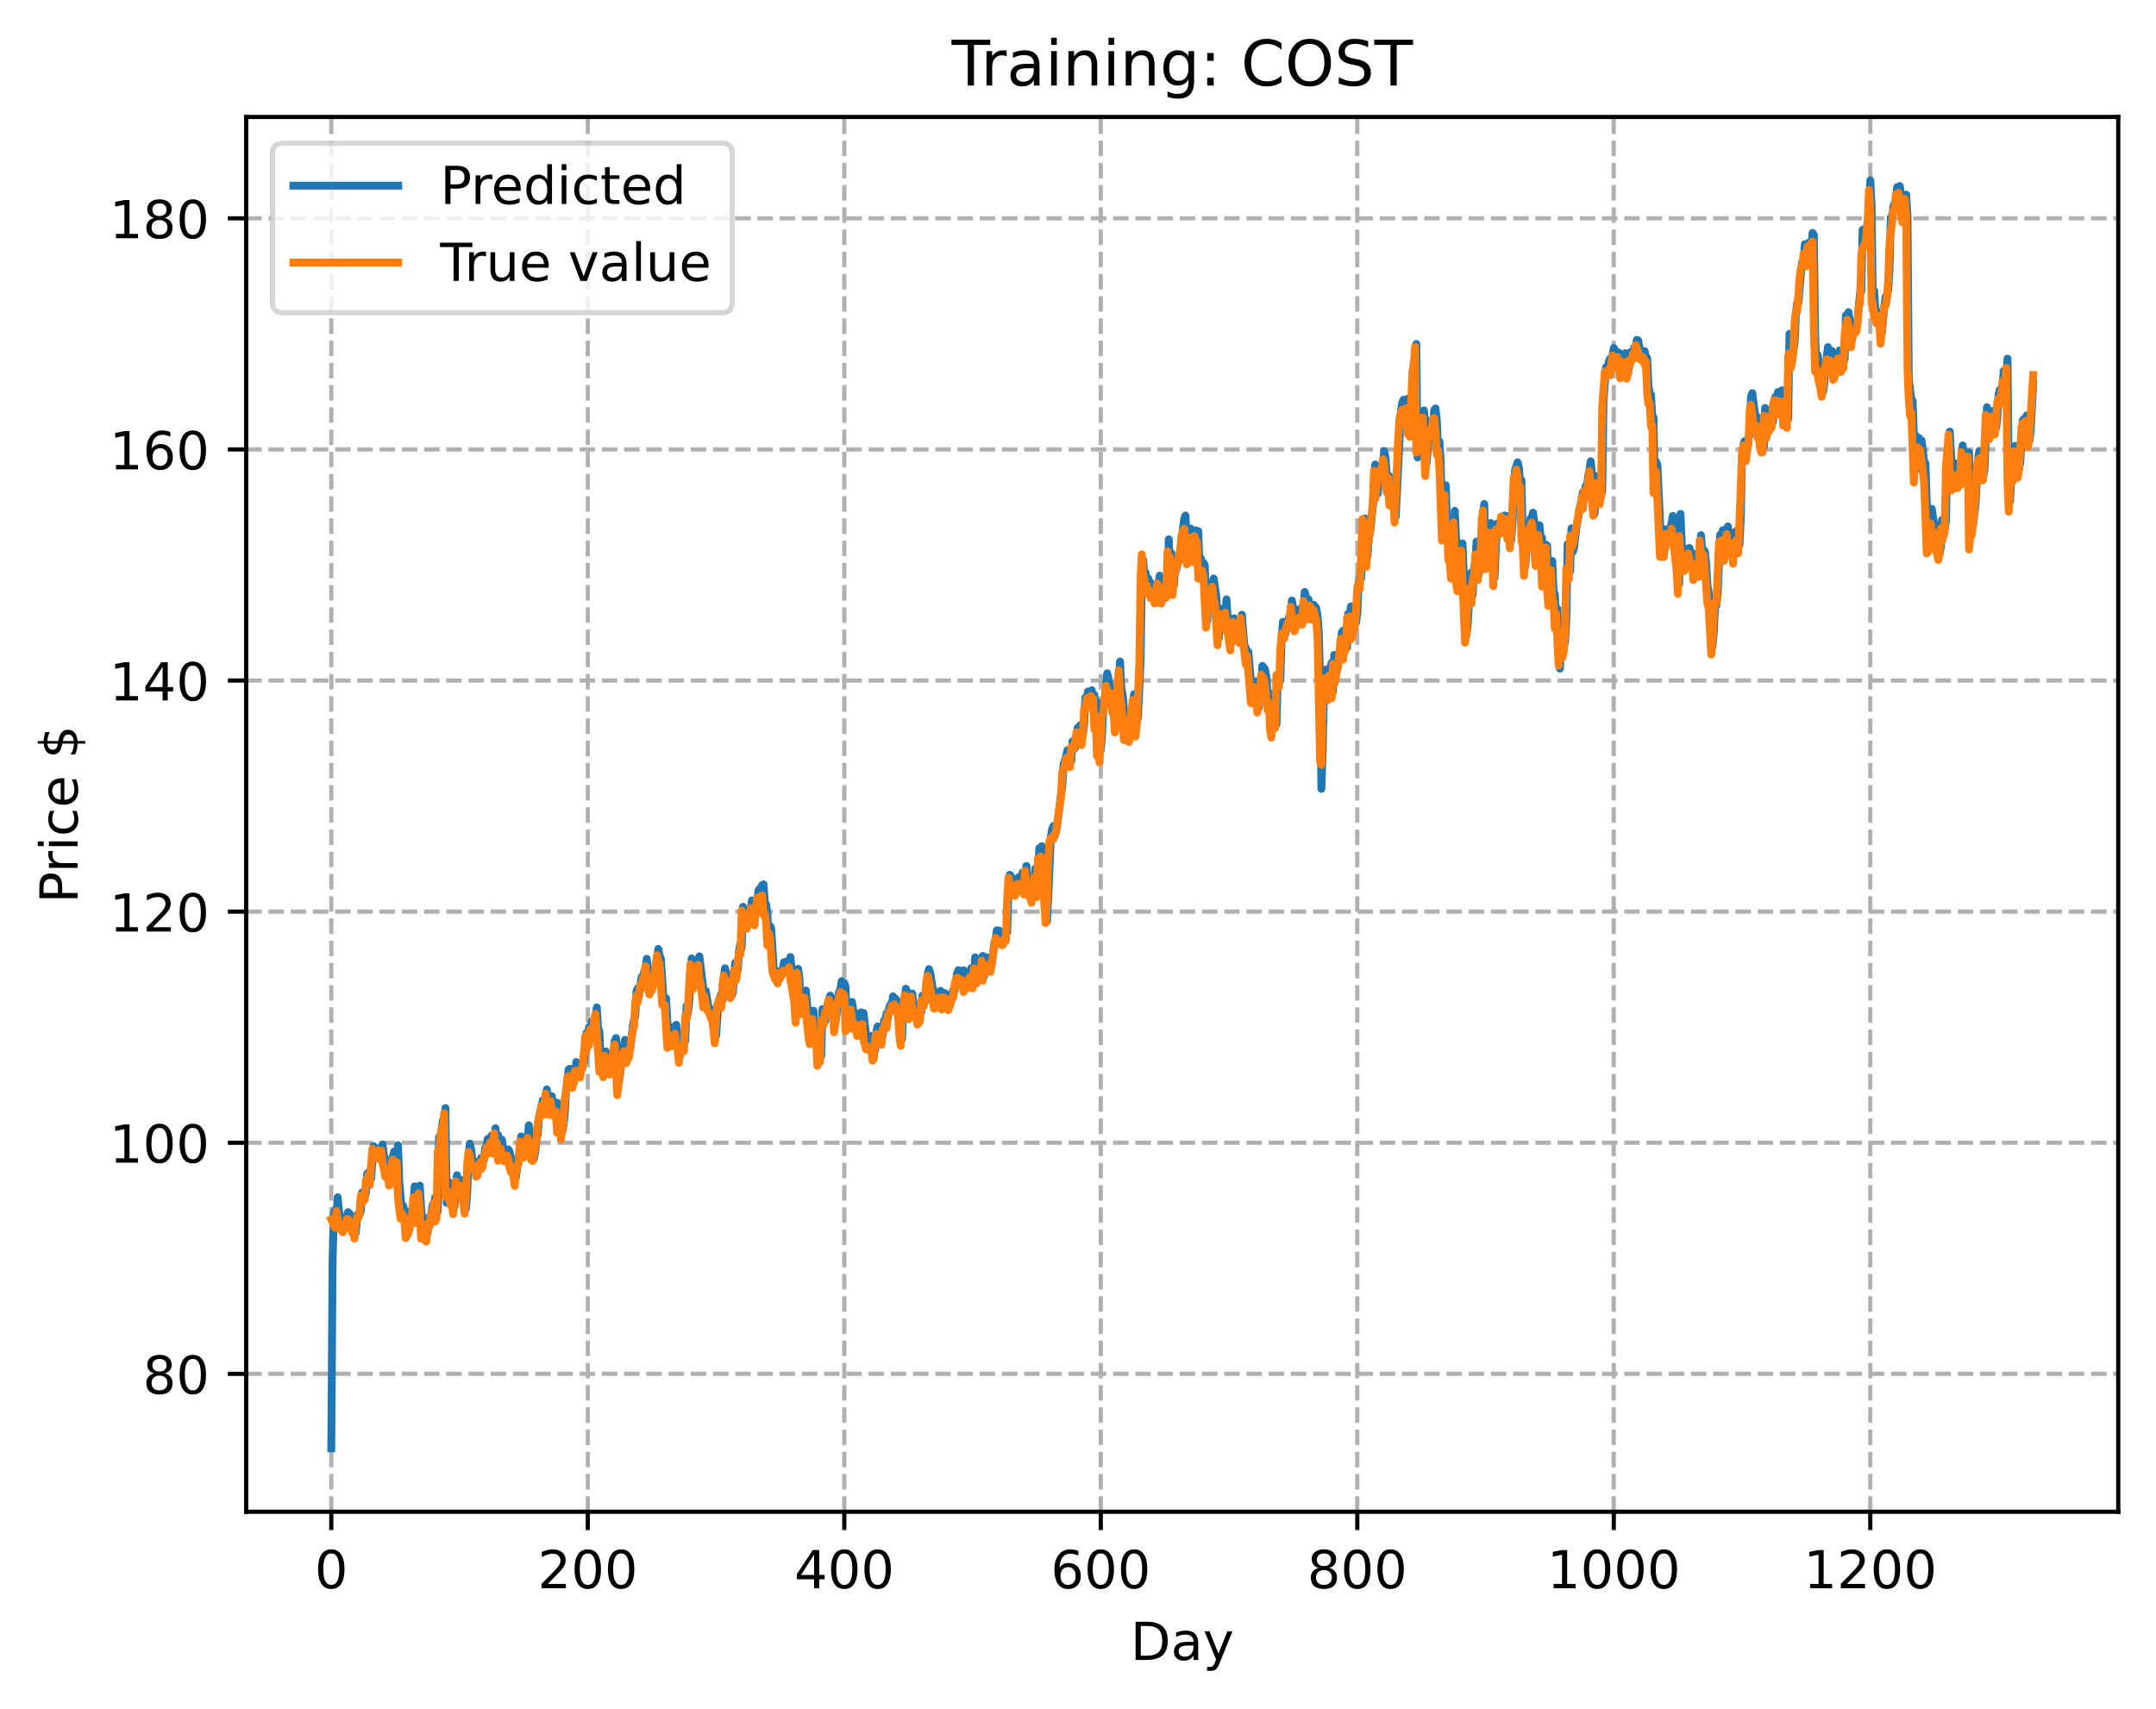 <?xml version="1.0" encoding="utf-8" standalone="no"?>
<!DOCTYPE svg PUBLIC "-//W3C//DTD SVG 1.1//EN"
  "http://www.w3.org/Graphics/SVG/1.1/DTD/svg11.dtd">
<!-- Created with matplotlib (https://matplotlib.org/) -->
<svg height="325.986pt" version="1.1" viewBox="0 0 411.286 325.986" width="411.286pt" xmlns="http://www.w3.org/2000/svg" xmlns:xlink="http://www.w3.org/1999/xlink">
 <defs>
  <style type="text/css">
*{stroke-linecap:butt;stroke-linejoin:round;}
  </style>
 </defs>
 <g id="figure_1">
  <g id="patch_1">
   <path d="M 0 325.986 
L 411.286 325.986 
L 411.286 0 
L 0 0 
z
" style="fill:#ffffff;"/>
  </g>
  <g id="axes_1">
   <g id="patch_2">
    <path d="M 46.966 288.43 
L 404.086 288.43 
L 404.086 22.318 
L 46.966 22.318 
z
" style="fill:#ffffff;"/>
   </g>
   <g id="matplotlib.axis_1">
    <g id="xtick_1">
     <g id="line2d_1">
      <path clip-path="url(#p7188b82b70)" d="M 63.198 288.43 
L 63.198 22.318 
" style="fill:none;stroke:#b0b0b0;stroke-dasharray:2.96,1.28;stroke-dashoffset:0;stroke-width:0.8;"/>
     </g>
     <g id="line2d_2">
      <defs>
       <path d="M 0 0 
L 0 3.5 
" id="m87f126af7f" style="stroke:#000000;stroke-width:0.8;"/>
      </defs>
      <g>
       <use style="stroke:#000000;stroke-width:0.8;" x="63.198" xlink:href="#m87f126af7f" y="288.43"/>
      </g>
     </g>
     <g id="text_1">
      <!-- 0 -->
      <defs>
       <path d="M 31.781 66.406 
Q 24.172 66.406 20.328 58.906 
Q 16.5 51.422 16.5 36.375 
Q 16.5 21.391 20.328 13.891 
Q 24.172 6.391 31.781 6.391 
Q 39.453 6.391 43.281 13.891 
Q 47.125 21.391 47.125 36.375 
Q 47.125 51.422 43.281 58.906 
Q 39.453 66.406 31.781 66.406 
z
M 31.781 74.219 
Q 44.047 74.219 50.516 64.516 
Q 56.984 54.828 56.984 36.375 
Q 56.984 17.969 50.516 8.266 
Q 44.047 -1.422 31.781 -1.422 
Q 19.531 -1.422 13.062 8.266 
Q 6.594 17.969 6.594 36.375 
Q 6.594 54.828 13.062 64.516 
Q 19.531 74.219 31.781 74.219 
z
" id="DejaVuSans-48"/>
      </defs>
      <g transform="translate(60.017 303.029)scale(0.1 -0.1)">
       <use xlink:href="#DejaVuSans-48"/>
      </g>
     </g>
    </g>
    <g id="xtick_2">
     <g id="line2d_3">
      <path clip-path="url(#p7188b82b70)" d="M 112.129 288.43 
L 112.129 22.318 
" style="fill:none;stroke:#b0b0b0;stroke-dasharray:2.96,1.28;stroke-dashoffset:0;stroke-width:0.8;"/>
     </g>
     <g id="line2d_4">
      <g>
       <use style="stroke:#000000;stroke-width:0.8;" x="112.129" xlink:href="#m87f126af7f" y="288.43"/>
      </g>
     </g>
     <g id="text_2">
      <!-- 200 -->
      <defs>
       <path d="M 19.188 8.297 
L 53.609 8.297 
L 53.609 0 
L 7.328 0 
L 7.328 8.297 
Q 12.938 14.109 22.625 23.891 
Q 32.328 33.688 34.812 36.531 
Q 39.547 41.844 41.422 45.531 
Q 43.312 49.219 43.312 52.781 
Q 43.312 58.594 39.234 62.25 
Q 35.156 65.922 28.609 65.922 
Q 23.969 65.922 18.812 64.312 
Q 13.672 62.703 7.812 59.422 
L 7.812 69.391 
Q 13.766 71.781 18.938 73 
Q 24.125 74.219 28.422 74.219 
Q 39.75 74.219 46.484 68.547 
Q 53.219 62.891 53.219 53.422 
Q 53.219 48.922 51.531 44.891 
Q 49.859 40.875 45.406 35.406 
Q 44.188 33.984 37.641 27.219 
Q 31.109 20.453 19.188 8.297 
z
" id="DejaVuSans-50"/>
      </defs>
      <g transform="translate(102.585 303.029)scale(0.1 -0.1)">
       <use xlink:href="#DejaVuSans-50"/>
       <use x="63.623" xlink:href="#DejaVuSans-48"/>
       <use x="127.246" xlink:href="#DejaVuSans-48"/>
      </g>
     </g>
    </g>
    <g id="xtick_3">
     <g id="line2d_5">
      <path clip-path="url(#p7188b82b70)" d="M 161.06 288.43 
L 161.06 22.318 
" style="fill:none;stroke:#b0b0b0;stroke-dasharray:2.96,1.28;stroke-dashoffset:0;stroke-width:0.8;"/>
     </g>
     <g id="line2d_6">
      <g>
       <use style="stroke:#000000;stroke-width:0.8;" x="161.06" xlink:href="#m87f126af7f" y="288.43"/>
      </g>
     </g>
     <g id="text_3">
      <!-- 400 -->
      <defs>
       <path d="M 37.797 64.312 
L 12.891 25.391 
L 37.797 25.391 
z
M 35.203 72.906 
L 47.609 72.906 
L 47.609 25.391 
L 58.016 25.391 
L 58.016 17.188 
L 47.609 17.188 
L 47.609 0 
L 37.797 0 
L 37.797 17.188 
L 4.891 17.188 
L 4.891 26.703 
z
" id="DejaVuSans-52"/>
      </defs>
      <g transform="translate(151.516 303.029)scale(0.1 -0.1)">
       <use xlink:href="#DejaVuSans-52"/>
       <use x="63.623" xlink:href="#DejaVuSans-48"/>
       <use x="127.246" xlink:href="#DejaVuSans-48"/>
      </g>
     </g>
    </g>
    <g id="xtick_4">
     <g id="line2d_7">
      <path clip-path="url(#p7188b82b70)" d="M 209.99 288.43 
L 209.99 22.318 
" style="fill:none;stroke:#b0b0b0;stroke-dasharray:2.96,1.28;stroke-dashoffset:0;stroke-width:0.8;"/>
     </g>
     <g id="line2d_8">
      <g>
       <use style="stroke:#000000;stroke-width:0.8;" x="209.99" xlink:href="#m87f126af7f" y="288.43"/>
      </g>
     </g>
     <g id="text_4">
      <!-- 600 -->
      <defs>
       <path d="M 33.016 40.375 
Q 26.375 40.375 22.484 35.828 
Q 18.609 31.297 18.609 23.391 
Q 18.609 15.531 22.484 10.953 
Q 26.375 6.391 33.016 6.391 
Q 39.656 6.391 43.531 10.953 
Q 47.406 15.531 47.406 23.391 
Q 47.406 31.297 43.531 35.828 
Q 39.656 40.375 33.016 40.375 
z
M 52.594 71.297 
L 52.594 62.312 
Q 48.875 64.062 45.094 64.984 
Q 41.312 65.922 37.594 65.922 
Q 27.828 65.922 22.672 59.328 
Q 17.531 52.734 16.797 39.406 
Q 19.672 43.656 24.016 45.922 
Q 28.375 48.188 33.594 48.188 
Q 44.578 48.188 50.953 41.516 
Q 57.328 34.859 57.328 23.391 
Q 57.328 12.156 50.688 5.359 
Q 44.047 -1.422 33.016 -1.422 
Q 20.359 -1.422 13.672 8.266 
Q 6.984 17.969 6.984 36.375 
Q 6.984 53.656 15.188 63.938 
Q 23.391 74.219 37.203 74.219 
Q 40.922 74.219 44.703 73.484 
Q 48.484 72.75 52.594 71.297 
z
" id="DejaVuSans-54"/>
      </defs>
      <g transform="translate(200.446 303.029)scale(0.1 -0.1)">
       <use xlink:href="#DejaVuSans-54"/>
       <use x="63.623" xlink:href="#DejaVuSans-48"/>
       <use x="127.246" xlink:href="#DejaVuSans-48"/>
      </g>
     </g>
    </g>
    <g id="xtick_5">
     <g id="line2d_9">
      <path clip-path="url(#p7188b82b70)" d="M 258.921 288.43 
L 258.921 22.318 
" style="fill:none;stroke:#b0b0b0;stroke-dasharray:2.96,1.28;stroke-dashoffset:0;stroke-width:0.8;"/>
     </g>
     <g id="line2d_10">
      <g>
       <use style="stroke:#000000;stroke-width:0.8;" x="258.921" xlink:href="#m87f126af7f" y="288.43"/>
      </g>
     </g>
     <g id="text_5">
      <!-- 800 -->
      <defs>
       <path d="M 31.781 34.625 
Q 24.75 34.625 20.719 30.859 
Q 16.703 27.094 16.703 20.516 
Q 16.703 13.922 20.719 10.156 
Q 24.75 6.391 31.781 6.391 
Q 38.812 6.391 42.859 10.172 
Q 46.922 13.969 46.922 20.516 
Q 46.922 27.094 42.891 30.859 
Q 38.875 34.625 31.781 34.625 
z
M 21.922 38.812 
Q 15.578 40.375 12.031 44.719 
Q 8.5 49.078 8.5 55.328 
Q 8.5 64.062 14.719 69.141 
Q 20.953 74.219 31.781 74.219 
Q 42.672 74.219 48.875 69.141 
Q 55.078 64.062 55.078 55.328 
Q 55.078 49.078 51.531 44.719 
Q 48 40.375 41.703 38.812 
Q 48.828 37.156 52.797 32.312 
Q 56.781 27.484 56.781 20.516 
Q 56.781 9.906 50.312 4.234 
Q 43.844 -1.422 31.781 -1.422 
Q 19.734 -1.422 13.25 4.234 
Q 6.781 9.906 6.781 20.516 
Q 6.781 27.484 10.781 32.312 
Q 14.797 37.156 21.922 38.812 
z
M 18.312 54.391 
Q 18.312 48.734 21.844 45.562 
Q 25.391 42.391 31.781 42.391 
Q 38.141 42.391 41.719 45.562 
Q 45.312 48.734 45.312 54.391 
Q 45.312 60.062 41.719 63.234 
Q 38.141 66.406 31.781 66.406 
Q 25.391 66.406 21.844 63.234 
Q 18.312 60.062 18.312 54.391 
z
" id="DejaVuSans-56"/>
      </defs>
      <g transform="translate(249.377 303.029)scale(0.1 -0.1)">
       <use xlink:href="#DejaVuSans-56"/>
       <use x="63.623" xlink:href="#DejaVuSans-48"/>
       <use x="127.246" xlink:href="#DejaVuSans-48"/>
      </g>
     </g>
    </g>
    <g id="xtick_6">
     <g id="line2d_11">
      <path clip-path="url(#p7188b82b70)" d="M 307.851 288.43 
L 307.851 22.318 
" style="fill:none;stroke:#b0b0b0;stroke-dasharray:2.96,1.28;stroke-dashoffset:0;stroke-width:0.8;"/>
     </g>
     <g id="line2d_12">
      <g>
       <use style="stroke:#000000;stroke-width:0.8;" x="307.851" xlink:href="#m87f126af7f" y="288.43"/>
      </g>
     </g>
     <g id="text_6">
      <!-- 1000 -->
      <defs>
       <path d="M 12.406 8.297 
L 28.516 8.297 
L 28.516 63.922 
L 10.984 60.406 
L 10.984 69.391 
L 28.422 72.906 
L 38.281 72.906 
L 38.281 8.297 
L 54.391 8.297 
L 54.391 0 
L 12.406 0 
z
" id="DejaVuSans-49"/>
      </defs>
      <g transform="translate(295.126 303.029)scale(0.1 -0.1)">
       <use xlink:href="#DejaVuSans-49"/>
       <use x="63.623" xlink:href="#DejaVuSans-48"/>
       <use x="127.246" xlink:href="#DejaVuSans-48"/>
       <use x="190.869" xlink:href="#DejaVuSans-48"/>
      </g>
     </g>
    </g>
    <g id="xtick_7">
     <g id="line2d_13">
      <path clip-path="url(#p7188b82b70)" d="M 356.782 288.43 
L 356.782 22.318 
" style="fill:none;stroke:#b0b0b0;stroke-dasharray:2.96,1.28;stroke-dashoffset:0;stroke-width:0.8;"/>
     </g>
     <g id="line2d_14">
      <g>
       <use style="stroke:#000000;stroke-width:0.8;" x="356.782" xlink:href="#m87f126af7f" y="288.43"/>
      </g>
     </g>
     <g id="text_7">
      <!-- 1200 -->
      <g transform="translate(344.057 303.029)scale(0.1 -0.1)">
       <use xlink:href="#DejaVuSans-49"/>
       <use x="63.623" xlink:href="#DejaVuSans-50"/>
       <use x="127.246" xlink:href="#DejaVuSans-48"/>
       <use x="190.869" xlink:href="#DejaVuSans-48"/>
      </g>
     </g>
    </g>
    <g id="text_8">
     <!-- Day -->
     <defs>
      <path d="M 19.672 64.797 
L 19.672 8.109 
L 31.594 8.109 
Q 46.688 8.109 53.688 14.938 
Q 60.688 21.781 60.688 36.531 
Q 60.688 51.172 53.688 57.984 
Q 46.688 64.797 31.594 64.797 
z
M 9.812 72.906 
L 30.078 72.906 
Q 51.266 72.906 61.172 64.094 
Q 71.094 55.281 71.094 36.531 
Q 71.094 17.672 61.125 8.828 
Q 51.172 0 30.078 0 
L 9.812 0 
z
" id="DejaVuSans-68"/>
      <path d="M 34.281 27.484 
Q 23.391 27.484 19.188 25 
Q 14.984 22.516 14.984 16.5 
Q 14.984 11.719 18.141 8.906 
Q 21.297 6.109 26.703 6.109 
Q 34.188 6.109 38.703 11.406 
Q 43.219 16.703 43.219 25.484 
L 43.219 27.484 
z
M 52.203 31.203 
L 52.203 0 
L 43.219 0 
L 43.219 8.297 
Q 40.141 3.328 35.547 0.953 
Q 30.953 -1.422 24.312 -1.422 
Q 15.922 -1.422 10.953 3.297 
Q 6 8.016 6 15.922 
Q 6 25.141 12.172 29.828 
Q 18.359 34.516 30.609 34.516 
L 43.219 34.516 
L 43.219 35.406 
Q 43.219 41.609 39.141 45 
Q 35.062 48.391 27.688 48.391 
Q 23 48.391 18.547 47.266 
Q 14.109 46.141 10.016 43.891 
L 10.016 52.203 
Q 14.938 54.109 19.578 55.047 
Q 24.219 56 28.609 56 
Q 40.484 56 46.344 49.844 
Q 52.203 43.703 52.203 31.203 
z
" id="DejaVuSans-97"/>
      <path d="M 32.172 -5.078 
Q 28.375 -14.844 24.75 -17.812 
Q 21.141 -20.797 15.094 -20.797 
L 7.906 -20.797 
L 7.906 -13.281 
L 13.188 -13.281 
Q 16.891 -13.281 18.938 -11.516 
Q 21 -9.766 23.484 -3.219 
L 25.094 0.875 
L 2.984 54.688 
L 12.5 54.688 
L 29.594 11.922 
L 46.688 54.688 
L 56.203 54.688 
z
" id="DejaVuSans-121"/>
     </defs>
     <g transform="translate(215.652 316.707)scale(0.1 -0.1)">
      <use xlink:href="#DejaVuSans-68"/>
      <use x="77.002" xlink:href="#DejaVuSans-97"/>
      <use x="138.281" xlink:href="#DejaVuSans-121"/>
     </g>
    </g>
   </g>
   <g id="matplotlib.axis_2">
    <g id="ytick_1">
     <g id="line2d_15">
      <path clip-path="url(#p7188b82b70)" d="M 46.966 262.12 
L 404.086 262.12 
" style="fill:none;stroke:#b0b0b0;stroke-dasharray:2.96,1.28;stroke-dashoffset:0;stroke-width:0.8;"/>
     </g>
     <g id="line2d_16">
      <defs>
       <path d="M 0 0 
L -3.5 0 
" id="ma94f82bc16" style="stroke:#000000;stroke-width:0.8;"/>
      </defs>
      <g>
       <use style="stroke:#000000;stroke-width:0.8;" x="46.966" xlink:href="#ma94f82bc16" y="262.12"/>
      </g>
     </g>
     <g id="text_9">
      <!-- 80 -->
      <g transform="translate(27.241 265.919)scale(0.1 -0.1)">
       <use xlink:href="#DejaVuSans-56"/>
       <use x="63.623" xlink:href="#DejaVuSans-48"/>
      </g>
     </g>
    </g>
    <g id="ytick_2">
     <g id="line2d_17">
      <path clip-path="url(#p7188b82b70)" d="M 46.966 218.027 
L 404.086 218.027 
" style="fill:none;stroke:#b0b0b0;stroke-dasharray:2.96,1.28;stroke-dashoffset:0;stroke-width:0.8;"/>
     </g>
     <g id="line2d_18">
      <g>
       <use style="stroke:#000000;stroke-width:0.8;" x="46.966" xlink:href="#ma94f82bc16" y="218.027"/>
      </g>
     </g>
     <g id="text_10">
      <!-- 100 -->
      <g transform="translate(20.878 221.826)scale(0.1 -0.1)">
       <use xlink:href="#DejaVuSans-49"/>
       <use x="63.623" xlink:href="#DejaVuSans-48"/>
       <use x="127.246" xlink:href="#DejaVuSans-48"/>
      </g>
     </g>
    </g>
    <g id="ytick_3">
     <g id="line2d_19">
      <path clip-path="url(#p7188b82b70)" d="M 46.966 173.934 
L 404.086 173.934 
" style="fill:none;stroke:#b0b0b0;stroke-dasharray:2.96,1.28;stroke-dashoffset:0;stroke-width:0.8;"/>
     </g>
     <g id="line2d_20">
      <g>
       <use style="stroke:#000000;stroke-width:0.8;" x="46.966" xlink:href="#ma94f82bc16" y="173.934"/>
      </g>
     </g>
     <g id="text_11">
      <!-- 120 -->
      <g transform="translate(20.878 177.733)scale(0.1 -0.1)">
       <use xlink:href="#DejaVuSans-49"/>
       <use x="63.623" xlink:href="#DejaVuSans-50"/>
       <use x="127.246" xlink:href="#DejaVuSans-48"/>
      </g>
     </g>
    </g>
    <g id="ytick_4">
     <g id="line2d_21">
      <path clip-path="url(#p7188b82b70)" d="M 46.966 129.841 
L 404.086 129.841 
" style="fill:none;stroke:#b0b0b0;stroke-dasharray:2.96,1.28;stroke-dashoffset:0;stroke-width:0.8;"/>
     </g>
     <g id="line2d_22">
      <g>
       <use style="stroke:#000000;stroke-width:0.8;" x="46.966" xlink:href="#ma94f82bc16" y="129.841"/>
      </g>
     </g>
     <g id="text_12">
      <!-- 140 -->
      <g transform="translate(20.878 133.64)scale(0.1 -0.1)">
       <use xlink:href="#DejaVuSans-49"/>
       <use x="63.623" xlink:href="#DejaVuSans-52"/>
       <use x="127.246" xlink:href="#DejaVuSans-48"/>
      </g>
     </g>
    </g>
    <g id="ytick_5">
     <g id="line2d_23">
      <path clip-path="url(#p7188b82b70)" d="M 46.966 85.748 
L 404.086 85.748 
" style="fill:none;stroke:#b0b0b0;stroke-dasharray:2.96,1.28;stroke-dashoffset:0;stroke-width:0.8;"/>
     </g>
     <g id="line2d_24">
      <g>
       <use style="stroke:#000000;stroke-width:0.8;" x="46.966" xlink:href="#ma94f82bc16" y="85.748"/>
      </g>
     </g>
     <g id="text_13">
      <!-- 160 -->
      <g transform="translate(20.878 89.548)scale(0.1 -0.1)">
       <use xlink:href="#DejaVuSans-49"/>
       <use x="63.623" xlink:href="#DejaVuSans-54"/>
       <use x="127.246" xlink:href="#DejaVuSans-48"/>
      </g>
     </g>
    </g>
    <g id="ytick_6">
     <g id="line2d_25">
      <path clip-path="url(#p7188b82b70)" d="M 46.966 41.655 
L 404.086 41.655 
" style="fill:none;stroke:#b0b0b0;stroke-dasharray:2.96,1.28;stroke-dashoffset:0;stroke-width:0.8;"/>
     </g>
     <g id="line2d_26">
      <g>
       <use style="stroke:#000000;stroke-width:0.8;" x="46.966" xlink:href="#ma94f82bc16" y="41.655"/>
      </g>
     </g>
     <g id="text_14">
      <!-- 180 -->
      <g transform="translate(20.878 45.455)scale(0.1 -0.1)">
       <use xlink:href="#DejaVuSans-49"/>
       <use x="63.623" xlink:href="#DejaVuSans-56"/>
       <use x="127.246" xlink:href="#DejaVuSans-48"/>
      </g>
     </g>
    </g>
    <g id="text_15">
     <!-- Price $ -->
     <defs>
      <path d="M 19.672 64.797 
L 19.672 37.406 
L 32.078 37.406 
Q 38.969 37.406 42.719 40.969 
Q 46.484 44.531 46.484 51.125 
Q 46.484 57.672 42.719 61.234 
Q 38.969 64.797 32.078 64.797 
z
M 9.812 72.906 
L 32.078 72.906 
Q 44.344 72.906 50.609 67.359 
Q 56.891 61.812 56.891 51.125 
Q 56.891 40.328 50.609 34.812 
Q 44.344 29.297 32.078 29.297 
L 19.672 29.297 
L 19.672 0 
L 9.812 0 
z
" id="DejaVuSans-80"/>
      <path d="M 41.109 46.297 
Q 39.594 47.172 37.812 47.578 
Q 36.031 48 33.891 48 
Q 26.266 48 22.188 43.047 
Q 18.109 38.094 18.109 28.812 
L 18.109 0 
L 9.078 0 
L 9.078 54.688 
L 18.109 54.688 
L 18.109 46.188 
Q 20.953 51.172 25.484 53.578 
Q 30.031 56 36.531 56 
Q 37.453 56 38.578 55.875 
Q 39.703 55.766 41.062 55.516 
z
" id="DejaVuSans-114"/>
      <path d="M 9.422 54.688 
L 18.406 54.688 
L 18.406 0 
L 9.422 0 
z
M 9.422 75.984 
L 18.406 75.984 
L 18.406 64.594 
L 9.422 64.594 
z
" id="DejaVuSans-105"/>
      <path d="M 48.781 52.594 
L 48.781 44.188 
Q 44.969 46.297 41.141 47.344 
Q 37.312 48.391 33.406 48.391 
Q 24.656 48.391 19.812 42.844 
Q 14.984 37.312 14.984 27.297 
Q 14.984 17.281 19.812 11.734 
Q 24.656 6.203 33.406 6.203 
Q 37.312 6.203 41.141 7.25 
Q 44.969 8.297 48.781 10.406 
L 48.781 2.094 
Q 45.016 0.344 40.984 -0.531 
Q 36.969 -1.422 32.422 -1.422 
Q 20.062 -1.422 12.781 6.344 
Q 5.516 14.109 5.516 27.297 
Q 5.516 40.672 12.859 48.328 
Q 20.219 56 33.016 56 
Q 37.156 56 41.109 55.141 
Q 45.062 54.297 48.781 52.594 
z
" id="DejaVuSans-99"/>
      <path d="M 56.203 29.594 
L 56.203 25.203 
L 14.891 25.203 
Q 15.484 15.922 20.484 11.062 
Q 25.484 6.203 34.422 6.203 
Q 39.594 6.203 44.453 7.469 
Q 49.312 8.734 54.109 11.281 
L 54.109 2.781 
Q 49.266 0.734 44.188 -0.344 
Q 39.109 -1.422 33.891 -1.422 
Q 20.797 -1.422 13.156 6.188 
Q 5.516 13.812 5.516 26.812 
Q 5.516 40.234 12.766 48.109 
Q 20.016 56 32.328 56 
Q 43.359 56 49.781 48.891 
Q 56.203 41.797 56.203 29.594 
z
M 47.219 32.234 
Q 47.125 39.594 43.094 43.984 
Q 39.062 48.391 32.422 48.391 
Q 24.906 48.391 20.391 44.141 
Q 15.875 39.891 15.188 32.172 
z
" id="DejaVuSans-101"/>
      <path id="DejaVuSans-32"/>
      <path d="M 33.797 -14.703 
L 28.906 -14.703 
L 28.859 0 
Q 23.734 0.094 18.609 1.188 
Q 13.484 2.297 8.297 4.5 
L 8.297 13.281 
Q 13.281 10.156 18.375 8.562 
Q 23.484 6.984 28.906 6.938 
L 28.906 29.203 
Q 18.109 30.953 13.203 35.156 
Q 8.297 39.359 8.297 46.688 
Q 8.297 54.641 13.625 59.219 
Q 18.953 63.812 28.906 64.5 
L 28.906 75.984 
L 33.797 75.984 
L 33.797 64.656 
Q 38.328 64.453 42.578 63.688 
Q 46.828 62.938 50.875 61.625 
L 50.875 53.078 
Q 46.828 55.125 42.547 56.25 
Q 38.281 57.375 33.797 57.562 
L 33.797 36.719 
Q 44.875 35.016 50.094 30.609 
Q 55.328 26.219 55.328 18.609 
Q 55.328 10.359 49.781 5.594 
Q 44.234 0.828 33.797 0.094 
z
M 28.906 37.594 
L 28.906 57.625 
Q 23.25 56.984 20.266 54.391 
Q 17.281 51.812 17.281 47.516 
Q 17.281 43.312 20.031 40.969 
Q 22.797 38.625 28.906 37.594 
z
M 33.797 28.219 
L 33.797 7.078 
Q 39.984 7.906 43.141 10.594 
Q 46.297 13.281 46.297 17.672 
Q 46.297 21.969 43.281 24.5 
Q 40.281 27.047 33.797 28.219 
z
" id="DejaVuSans-36"/>
     </defs>
     <g transform="translate(14.798 172.342)rotate(-90)scale(0.1 -0.1)">
      <use xlink:href="#DejaVuSans-80"/>
      <use x="58.553" xlink:href="#DejaVuSans-114"/>
      <use x="99.666" xlink:href="#DejaVuSans-105"/>
      <use x="127.449" xlink:href="#DejaVuSans-99"/>
      <use x="182.43" xlink:href="#DejaVuSans-101"/>
      <use x="243.953" xlink:href="#DejaVuSans-32"/>
      <use x="275.74" xlink:href="#DejaVuSans-36"/>
     </g>
    </g>
   </g>
   <g id="line2d_27">
    <path clip-path="url(#p7188b82b70)" d="M 63.198 276.334 
L 63.443 240.671 
L 63.688 231.775 
L 63.932 230.807 
L 64.177 232.147 
L 64.422 228.424 
L 64.666 231.128 
L 64.911 232.143 
L 65.156 232.503 
L 65.645 233.99 
L 66.134 232.918 
L 66.379 231.273 
L 66.868 231.762 
L 67.113 232.392 
L 67.357 233.958 
L 67.602 233.646 
L 67.847 235.284 
L 68.091 232.582 
L 68.336 231.59 
L 68.581 231.715 
L 68.825 231.094 
L 69.07 227.53 
L 69.315 228.161 
L 69.559 228.124 
L 69.804 227.695 
L 70.049 223.909 
L 70.293 224.685 
L 70.538 223.383 
L 70.783 224.984 
L 71.272 218.674 
L 71.517 219.572 
L 71.761 219.134 
L 72.006 219.787 
L 72.251 219.96 
L 72.495 218.996 
L 72.74 218.96 
L 72.984 218.37 
L 73.229 220.406 
L 73.474 221.072 
L 73.963 223.96 
L 74.208 222.721 
L 74.452 224.43 
L 74.697 224.813 
L 74.942 220.736 
L 75.186 219.698 
L 75.431 220.789 
L 75.676 223.963 
L 75.92 218.489 
L 76.165 225.55 
L 76.654 230.856 
L 76.899 230.044 
L 77.388 231.675 
L 77.633 234.965 
L 78.122 234.337 
L 78.367 233.035 
L 78.611 230.706 
L 78.856 229.948 
L 79.101 226.342 
L 79.59 230.818 
L 79.835 229.216 
L 80.079 226.201 
L 80.569 234.377 
L 81.058 232.375 
L 81.303 233.055 
L 81.547 235.325 
L 81.792 233.736 
L 82.037 233.705 
L 82.526 229.878 
L 82.771 230.63 
L 83.015 228.467 
L 83.26 231.7 
L 83.505 231.112 
L 83.749 216.971 
L 83.994 219.357 
L 84.239 215.628 
L 84.483 213.773 
L 84.728 214.311 
L 84.972 211.411 
L 85.217 229.509 
L 85.706 225.597 
L 86.196 227.997 
L 86.44 228.007 
L 86.685 230.258 
L 87.174 224.22 
L 87.419 226.347 
L 87.664 225.339 
L 87.908 225.323 
L 88.153 225.152 
L 88.642 228.536 
L 88.887 230.636 
L 89.132 227.556 
L 89.376 220.65 
L 89.621 218.186 
L 89.866 219.219 
L 90.11 221.329 
L 90.355 221.731 
L 90.599 221.634 
L 91.089 223.122 
L 91.333 222.869 
L 91.823 220.883 
L 92.067 221.583 
L 92.312 221.251 
L 92.557 219.033 
L 92.801 218.933 
L 93.046 217.293 
L 93.291 218.471 
L 93.535 218.276 
L 93.78 216.654 
L 94.025 218.473 
L 94.269 218.796 
L 94.514 215.27 
L 94.759 218.241 
L 95.003 216.535 
L 95.248 220.102 
L 95.493 219.684 
L 95.737 217.429 
L 95.982 219.056 
L 96.471 220.415 
L 96.716 220.133 
L 96.96 219.296 
L 97.205 219.709 
L 97.694 222.357 
L 97.939 221.619 
L 98.428 224.622 
L 98.918 220.558 
L 99.162 220.852 
L 99.407 216.841 
L 99.652 216.958 
L 100.141 218.865 
L 100.386 217.396 
L 100.63 218.253 
L 100.875 214.687 
L 101.854 221.077 
L 102.098 219.926 
L 102.343 217.32 
L 102.587 216.348 
L 102.832 213.176 
L 103.566 209.895 
L 103.811 210.375 
L 104.055 211.274 
L 104.3 207.853 
L 104.545 210.333 
L 104.789 210.356 
L 105.034 212.272 
L 105.279 209.147 
L 105.523 211.292 
L 105.768 211.429 
L 106.013 211.109 
L 106.257 210.378 
L 106.502 214.441 
L 106.747 211.603 
L 107.236 215.983 
L 107.481 214.88 
L 107.725 212.73 
L 107.97 208.254 
L 108.215 206.832 
L 108.459 204.071 
L 108.704 203.92 
L 109.438 206.611 
L 109.682 205.818 
L 109.927 202.621 
L 110.172 204.089 
L 110.416 203.27 
L 110.661 203.162 
L 110.906 204.154 
L 111.15 202.753 
L 111.395 202.564 
L 111.884 197.084 
L 112.129 199.133 
L 112.374 195.969 
L 112.618 197.764 
L 112.863 194.942 
L 113.108 195.229 
L 113.352 196.193 
L 113.842 192.205 
L 114.086 196.013 
L 114.331 196.819 
L 114.575 201.742 
L 114.82 200.84 
L 115.065 201.176 
L 115.309 204.334 
L 115.554 200.611 
L 116.288 202.863 
L 116.533 203.675 
L 116.777 201.447 
L 117.022 200.764 
L 117.267 198.562 
L 117.511 198.046 
L 117.756 201.149 
L 118.001 206.92 
L 118.49 203.493 
L 119.224 198.403 
L 119.469 200.405 
L 119.713 200.348 
L 119.958 199.975 
L 120.203 200.294 
L 120.692 196.019 
L 120.936 194.539 
L 121.181 193.914 
L 121.426 189.058 
L 121.67 188.548 
L 121.915 189.871 
L 122.404 186.383 
L 122.649 187.232 
L 122.894 185.258 
L 123.138 184.932 
L 123.383 182.925 
L 124.117 189.226 
L 124.362 187.712 
L 124.606 187.379 
L 124.851 186.231 
L 125.585 181.058 
L 125.83 182.379 
L 126.074 182.9 
L 126.563 190.772 
L 127.053 190.436 
L 127.542 199.049 
L 127.787 198.495 
L 128.031 197.581 
L 128.276 195.999 
L 128.521 197.899 
L 128.765 197.382 
L 129.01 195.527 
L 129.744 201.369 
L 130.478 197.24 
L 130.723 198.61 
L 130.967 191.919 
L 131.212 193.372 
L 131.457 191.59 
L 131.946 182.854 
L 132.435 186.843 
L 133.169 184.065 
L 133.414 182.459 
L 134.148 188.564 
L 134.392 190.774 
L 134.637 189.052 
L 135.126 192.037 
L 135.371 192.327 
L 135.616 192.822 
L 135.86 193.735 
L 136.105 193.475 
L 136.594 197.669 
L 137.084 190.954 
L 137.328 190.432 
L 137.573 189.622 
L 137.818 190.918 
L 138.062 186.649 
L 138.307 184.735 
L 138.796 187.088 
L 139.041 185.916 
L 139.285 187.251 
L 139.53 190.053 
L 139.775 189.492 
L 140.264 183.685 
L 140.509 185.799 
L 140.753 185.033 
L 140.998 181.306 
L 141.243 180.023 
L 141.487 180.826 
L 141.732 173.013 
L 141.977 174.814 
L 142.221 175.698 
L 142.466 174.645 
L 142.711 176.461 
L 143.445 171.788 
L 143.689 173.48 
L 143.934 172.828 
L 144.178 174.43 
L 144.423 172.672 
L 144.668 169.955 
L 144.912 169.565 
L 145.157 169.498 
L 145.402 168.86 
L 145.646 168.725 
L 145.891 172.067 
L 146.136 172.539 
L 146.38 174.322 
L 146.625 179.061 
L 146.87 176.637 
L 147.114 177.169 
L 147.604 184.818 
L 148.093 185.669 
L 148.338 185.455 
L 148.582 186.461 
L 148.827 185.257 
L 149.072 186.185 
L 149.561 183.577 
L 150.05 183.456 
L 150.295 183.971 
L 150.539 183.62 
L 150.784 182.586 
L 151.029 185.228 
L 151.273 186.388 
L 152.007 193.571 
L 152.252 184.843 
L 152.497 186.617 
L 152.741 192.33 
L 152.986 189.045 
L 153.231 189.154 
L 153.475 190.349 
L 153.72 188.968 
L 154.454 196.552 
L 154.699 198.114 
L 154.943 196.004 
L 155.188 192.834 
L 155.433 197.371 
L 155.677 196.078 
L 155.922 197.713 
L 156.166 201.262 
L 156.411 200.311 
L 156.656 201.497 
L 156.9 192.527 
L 157.39 194.858 
L 157.634 192.436 
L 157.879 192.46 
L 158.124 190.75 
L 158.368 189.955 
L 158.858 192.218 
L 159.102 192.136 
L 159.347 195.094 
L 159.592 193.53 
L 159.836 190.386 
L 160.081 189.247 
L 160.326 188.71 
L 160.57 187.19 
L 160.815 189.621 
L 161.06 187.53 
L 161.304 188.328 
L 161.549 196.273 
L 161.794 194.99 
L 162.038 192.893 
L 162.283 192.417 
L 162.527 191.153 
L 163.017 194.157 
L 163.261 194.106 
L 163.506 193.426 
L 163.751 195.799 
L 163.995 195.574 
L 164.24 193.16 
L 164.485 194.713 
L 164.729 193.266 
L 165.219 197.509 
L 165.463 198.588 
L 165.708 198.461 
L 165.953 197.639 
L 166.197 198.923 
L 166.442 198.355 
L 166.687 200.553 
L 166.931 200.414 
L 167.176 196.887 
L 167.421 195.844 
L 167.91 197.472 
L 168.154 196.356 
L 168.399 197.542 
L 168.644 194.708 
L 168.888 194.581 
L 169.133 193.324 
L 169.378 194.31 
L 169.622 192.288 
L 169.867 191.652 
L 170.112 191.794 
L 170.356 190.1 
L 170.601 190.701 
L 170.846 190.544 
L 171.335 191.318 
L 171.58 193.11 
L 172.069 198.237 
L 172.314 192.77 
L 172.558 191.471 
L 172.803 188.637 
L 173.048 189.162 
L 173.537 193.661 
L 174.026 189.558 
L 174.271 191.799 
L 174.515 192.964 
L 174.76 192.657 
L 175.005 191.73 
L 175.249 193.766 
L 175.494 193.109 
L 175.739 193.167 
L 175.983 189.946 
L 176.473 191.059 
L 176.717 189.678 
L 176.962 185.881 
L 177.207 184.896 
L 177.451 185.618 
L 178.43 191.726 
L 178.675 191.442 
L 178.919 190.818 
L 179.164 189.173 
L 179.409 189.047 
L 179.898 191.661 
L 180.142 189.441 
L 180.387 189.575 
L 180.632 190.807 
L 181.121 191.743 
L 181.61 190.344 
L 181.855 188.882 
L 182.1 189.073 
L 182.589 185.744 
L 182.834 185.104 
L 183.078 185.366 
L 183.323 186.49 
L 183.812 185.123 
L 184.057 187.682 
L 184.302 185.846 
L 184.546 187.353 
L 184.791 186.158 
L 185.036 185.915 
L 185.28 184.725 
L 185.77 187.245 
L 186.014 182.653 
L 186.503 186.352 
L 186.748 185.532 
L 186.993 185.139 
L 187.237 185.661 
L 187.482 182.381 
L 187.727 186.232 
L 187.971 183.118 
L 188.216 182.637 
L 188.461 183.111 
L 188.705 184.066 
L 188.95 183.183 
L 189.195 183.984 
L 189.684 179.865 
L 189.929 179.178 
L 190.173 177.491 
L 190.418 177.827 
L 190.663 177.548 
L 190.907 178.252 
L 191.152 178.01 
L 191.397 178.927 
L 191.641 178.382 
L 191.886 177.543 
L 192.13 177.892 
L 192.375 170.01 
L 192.62 166.905 
L 192.864 167.182 
L 193.109 168.303 
L 193.354 168.051 
L 193.598 168.486 
L 193.843 169.63 
L 194.088 168.784 
L 194.332 167.357 
L 194.577 168.475 
L 195.066 166.453 
L 195.311 168.202 
L 195.556 169.096 
L 195.8 165.212 
L 196.045 168.858 
L 196.534 170.454 
L 196.779 170.324 
L 197.024 171.139 
L 197.513 165.709 
L 197.758 167.393 
L 198.002 170.078 
L 198.247 161.85 
L 198.491 162.733 
L 198.736 161.452 
L 198.981 165.567 
L 199.225 167.254 
L 199.715 175.787 
L 199.959 171.387 
L 200.449 159.782 
L 200.693 158.278 
L 200.938 157.619 
L 201.183 159.537 
L 201.427 158.747 
L 201.672 157.532 
L 202.406 151.546 
L 202.651 150.003 
L 202.895 145.679 
L 203.14 145.226 
L 203.629 143.134 
L 204.118 144.513 
L 204.363 145.218 
L 204.608 141.424 
L 205.097 142.714 
L 205.586 138.845 
L 205.831 140.497 
L 206.076 138.368 
L 206.32 138.681 
L 206.565 140.152 
L 206.81 138.247 
L 207.054 133.071 
L 207.299 133.371 
L 207.544 131.936 
L 207.788 132.701 
L 208.033 131.955 
L 208.278 131.683 
L 208.522 133.383 
L 208.767 132.571 
L 209.012 135.782 
L 209.256 133.885 
L 209.501 141.932 
L 209.746 141.317 
L 209.99 143.177 
L 210.235 140.043 
L 210.479 135.245 
L 210.724 134.437 
L 211.213 128.453 
L 211.947 131.507 
L 212.192 131.426 
L 212.437 134.148 
L 212.681 134.556 
L 212.926 137.823 
L 213.171 134.472 
L 213.66 126.201 
L 213.905 131.291 
L 214.149 132.432 
L 214.394 135.221 
L 214.639 140.168 
L 214.883 139.846 
L 215.128 139.292 
L 215.373 139.257 
L 215.617 140.421 
L 216.106 134.285 
L 216.351 132.433 
L 216.84 137.888 
L 217.085 136.854 
L 217.574 126.294 
L 217.819 111.09 
L 218.064 106.812 
L 218.308 109.783 
L 218.553 109.295 
L 218.798 111.586 
L 219.042 110.361 
L 219.287 112.123 
L 219.532 111.171 
L 219.776 112.33 
L 220.021 112.278 
L 220.51 113.981 
L 221.244 109.828 
L 221.734 113.94 
L 221.978 113.199 
L 222.223 110.653 
L 222.467 112.26 
L 222.712 112.825 
L 222.957 102.901 
L 223.201 108.658 
L 223.446 105.529 
L 223.691 110.515 
L 223.935 111.673 
L 224.18 107.743 
L 224.425 108.646 
L 224.669 106.486 
L 224.914 107.016 
L 225.893 99.003 
L 226.137 98.361 
L 226.627 106.376 
L 226.871 105.128 
L 227.116 100.836 
L 227.605 105.266 
L 227.85 102.607 
L 228.094 101.183 
L 228.339 102.112 
L 228.584 101.336 
L 228.828 108.782 
L 229.073 106.549 
L 229.318 107.9 
L 229.562 107.37 
L 229.807 107.789 
L 230.296 118.487 
L 230.541 113.527 
L 230.786 111.369 
L 231.03 112.669 
L 231.275 112.374 
L 231.52 110.376 
L 232.009 113.657 
L 232.498 121.787 
L 232.743 117.069 
L 232.988 116.167 
L 233.232 118.806 
L 233.477 117.593 
L 233.722 118.085 
L 233.966 114.353 
L 234.211 118.177 
L 234.455 119.387 
L 234.945 122.553 
L 235.189 118.394 
L 235.434 117.957 
L 235.679 118.4 
L 235.923 120.641 
L 236.168 120.181 
L 236.413 120.255 
L 236.657 121.133 
L 236.902 117.282 
L 237.391 123.42 
L 237.636 123.493 
L 237.881 125.767 
L 238.125 124.318 
L 238.859 132.645 
L 239.104 133.015 
L 239.349 130.073 
L 239.593 130.008 
L 239.838 131.667 
L 240.082 135.16 
L 240.327 133.555 
L 240.572 130.936 
L 240.816 127.041 
L 241.306 127.683 
L 241.55 128.976 
L 241.795 131.985 
L 242.04 133.531 
L 242.284 132.326 
L 242.529 137.8 
L 242.774 138.85 
L 243.018 135.971 
L 243.263 136.107 
L 243.508 138.187 
L 243.752 128.73 
L 243.997 129.698 
L 244.242 129.828 
L 244.486 121.937 
L 244.731 118.631 
L 245.22 120.928 
L 245.709 118.628 
L 245.954 117.602 
L 246.199 117.527 
L 246.443 114.584 
L 246.933 117.347 
L 247.177 119.453 
L 247.422 119.167 
L 247.667 116.317 
L 247.911 117.228 
L 248.401 115.827 
L 248.645 117.591 
L 248.89 112.943 
L 249.135 113.848 
L 249.379 117.001 
L 249.624 114.348 
L 249.869 115.797 
L 250.113 115.665 
L 250.358 116.893 
L 250.603 115.389 
L 251.092 116.006 
L 251.337 117.482 
L 251.581 120.729 
L 251.826 130.126 
L 252.07 150.514 
L 252.315 143.49 
L 252.56 132.041 
L 252.804 127.777 
L 253.049 129.387 
L 253.294 129.25 
L 253.538 132.914 
L 253.783 127.338 
L 254.028 126.45 
L 254.272 131.889 
L 254.517 124.946 
L 254.762 127.98 
L 255.006 128.196 
L 255.251 126.235 
L 255.496 125.856 
L 255.985 120.628 
L 256.23 120.305 
L 256.474 123.709 
L 256.719 120.998 
L 256.964 123.55 
L 257.208 117.064 
L 257.453 118.767 
L 257.697 115.71 
L 257.942 119.941 
L 258.187 120.296 
L 258.431 118.456 
L 258.676 118.837 
L 258.921 117.135 
L 259.165 111.2 
L 259.41 110.074 
L 259.655 110.372 
L 260.144 99.109 
L 260.389 98.917 
L 260.633 101.088 
L 260.878 106.045 
L 261.123 102.278 
L 261.367 101.609 
L 262.101 94.629 
L 262.346 88.625 
L 262.591 93.129 
L 262.835 94.167 
L 263.08 90.168 
L 263.325 90.208 
L 263.569 88.814 
L 263.814 88.444 
L 264.058 86.064 
L 264.303 87.376 
L 264.792 94.127 
L 265.037 90.839 
L 265.282 95.801 
L 265.526 93.054 
L 265.771 92.877 
L 266.016 93.431 
L 266.26 98.589 
L 267.239 78.709 
L 267.484 76.87 
L 267.728 76.265 
L 267.973 79.352 
L 268.218 79.373 
L 268.462 76.114 
L 268.707 80.261 
L 268.952 80.56 
L 269.196 81.341 
L 269.685 69.293 
L 269.93 69.266 
L 270.175 65.621 
L 270.419 87.269 
L 270.664 79.191 
L 270.909 84.439 
L 271.153 80.701 
L 271.398 80.443 
L 271.643 78.307 
L 271.887 82.228 
L 272.132 88.536 
L 272.866 80.277 
L 273.111 80.076 
L 273.355 81.518 
L 273.6 78.244 
L 273.845 77.916 
L 274.089 80.256 
L 274.334 86.108 
L 274.579 84.195 
L 274.823 88.055 
L 275.068 96.846 
L 275.313 100.916 
L 275.802 92.586 
L 276.046 100.803 
L 276.291 98.679 
L 276.536 107.03 
L 276.78 104.656 
L 277.025 110.123 
L 277.27 105.725 
L 277.514 97.46 
L 278.004 108.079 
L 278.248 110.218 
L 278.738 104.603 
L 278.982 103.675 
L 279.227 109.45 
L 279.472 112.423 
L 279.716 121.241 
L 279.961 119.425 
L 280.45 111.34 
L 280.695 109.226 
L 280.94 113.498 
L 281.184 108.469 
L 281.429 107.336 
L 281.673 103.328 
L 281.918 109.936 
L 282.163 109.359 
L 282.407 105.764 
L 282.652 104.992 
L 282.897 98.144 
L 283.141 96.158 
L 283.386 107.02 
L 283.631 106.575 
L 283.875 105.143 
L 284.12 104.381 
L 284.365 99.784 
L 284.609 105.509 
L 284.854 105.14 
L 285.099 110.242 
L 285.588 99.904 
L 285.833 100.304 
L 286.077 100.48 
L 286.322 101.15 
L 286.567 98.557 
L 287.056 98.353 
L 287.301 99.253 
L 287.545 98.479 
L 287.79 101.775 
L 288.034 99.318 
L 288.279 103.18 
L 288.524 100.076 
L 289.013 89.69 
L 289.502 88.202 
L 289.747 89.21 
L 289.992 92.742 
L 290.236 91.627 
L 290.481 102.611 
L 290.726 102.527 
L 290.97 108.003 
L 291.46 101.862 
L 291.704 103.039 
L 291.949 98.934 
L 292.194 98.992 
L 292.438 97.819 
L 292.683 99.689 
L 293.172 106.375 
L 293.661 100.191 
L 293.906 102.728 
L 294.151 102.565 
L 294.395 110.423 
L 294.64 104.728 
L 294.885 103.899 
L 295.129 104.085 
L 295.374 112.308 
L 295.619 115.135 
L 296.108 107.009 
L 296.353 112.859 
L 296.597 113.323 
L 296.842 118.189 
L 297.087 116.132 
L 297.331 120.123 
L 297.576 127.574 
L 297.821 123.006 
L 298.065 122.676 
L 298.31 123.709 
L 298.555 122.404 
L 298.799 118.25 
L 299.044 103.822 
L 299.289 107.625 
L 299.533 108.996 
L 299.778 100.811 
L 300.022 105.27 
L 300.267 104.486 
L 300.756 100.421 
L 301.98 93.867 
L 302.224 95.119 
L 302.469 92.743 
L 302.714 93.128 
L 302.958 90.847 
L 303.203 89.729 
L 303.448 88.016 
L 303.692 90.165 
L 304.182 98.037 
L 304.671 90.871 
L 304.916 91.351 
L 305.405 94.77 
L 305.649 93.474 
L 305.894 76.336 
L 306.383 70.059 
L 306.628 70.596 
L 306.873 69.118 
L 307.117 68.433 
L 307.362 69.575 
L 307.851 66.39 
L 308.096 66.839 
L 308.341 69.182 
L 308.83 67.265 
L 309.075 67.815 
L 309.319 70.805 
L 309.564 70.354 
L 309.809 68.082 
L 310.053 67.392 
L 310.298 70.384 
L 310.543 71.336 
L 310.787 69.948 
L 311.032 67.194 
L 311.277 68.351 
L 311.766 66.249 
L 312.01 66.253 
L 312.255 64.848 
L 312.5 64.948 
L 312.989 67.719 
L 313.234 67.523 
L 313.478 67.525 
L 313.723 66.993 
L 313.968 68.026 
L 314.212 68.319 
L 314.457 73.441 
L 314.702 75.109 
L 314.946 75.356 
L 315.191 79.305 
L 315.436 79.656 
L 315.68 93.416 
L 315.925 88.09 
L 316.17 88.722 
L 316.904 104.472 
L 317.148 102.713 
L 317.393 104.789 
L 317.637 104.646 
L 317.882 100.962 
L 318.371 102.591 
L 319.105 98.437 
L 319.35 100.082 
L 319.595 103.358 
L 319.839 104.951 
L 320.084 107.381 
L 320.329 111.422 
L 320.573 98.046 
L 320.818 103.789 
L 321.307 106.402 
L 321.552 107.533 
L 321.797 106.764 
L 322.286 104.554 
L 323.02 106.541 
L 323.265 109.345 
L 323.509 108.24 
L 323.754 106.167 
L 323.998 105.382 
L 324.243 108.423 
L 324.488 102.1 
L 324.732 105.225 
L 324.977 104.924 
L 325.222 105.243 
L 325.466 107.498 
L 325.711 111.667 
L 326.2 114.585 
L 326.69 123.374 
L 326.934 120.541 
L 327.179 115.223 
L 327.424 115.542 
L 327.668 113.222 
L 328.158 102.016 
L 328.402 104.058 
L 328.647 101.146 
L 328.892 104.424 
L 329.136 106.183 
L 329.381 104.289 
L 329.625 100.434 
L 329.87 102.679 
L 330.115 101.543 
L 330.359 103.314 
L 330.604 102.711 
L 330.849 105.613 
L 331.093 102.005 
L 331.338 101.233 
L 331.827 103.962 
L 332.072 98.813 
L 332.317 87.538 
L 332.561 85.049 
L 332.806 84.17 
L 333.051 84.165 
L 333.295 85.984 
L 333.54 83.59 
L 333.785 82.834 
L 334.029 75.649 
L 334.274 75.015 
L 334.763 78.864 
L 335.008 79.712 
L 335.252 79.561 
L 335.497 81.756 
L 335.742 82.252 
L 335.986 84.441 
L 336.231 84.998 
L 336.476 85.242 
L 336.72 77.843 
L 336.965 79.068 
L 337.21 82.58 
L 337.454 81.234 
L 337.699 81.305 
L 338.188 80.558 
L 338.433 76.589 
L 338.678 75.716 
L 338.922 76.147 
L 339.167 74.805 
L 339.412 77.588 
L 339.901 74.464 
L 340.146 75.155 
L 340.39 79.441 
L 340.88 76.305 
L 341.124 79.913 
L 341.369 63.696 
L 341.858 68.591 
L 342.347 65.339 
L 342.592 60.105 
L 342.837 57.811 
L 343.081 57.773 
L 343.571 51.944 
L 343.815 49.924 
L 344.06 49.579 
L 344.305 46.591 
L 344.794 48.804 
L 345.039 46.308 
L 345.283 46.193 
L 345.528 47.09 
L 345.773 44.444 
L 346.017 44.832 
L 346.262 64.257 
L 346.507 68.97 
L 346.751 67.697 
L 347.24 71.509 
L 347.485 72.573 
L 347.73 74.955 
L 347.974 73.48 
L 348.219 70.204 
L 348.708 66.22 
L 349.198 68.549 
L 349.442 66.933 
L 349.932 70.813 
L 350.176 71.261 
L 350.91 66.851 
L 351.155 67.388 
L 351.4 69.159 
L 351.644 68.546 
L 351.889 68.569 
L 352.134 60.189 
L 352.378 60.608 
L 352.623 59.557 
L 352.868 61.073 
L 353.112 61.395 
L 353.357 64.503 
L 353.846 61.867 
L 354.091 61.958 
L 354.335 61.445 
L 354.825 55.896 
L 355.069 55.582 
L 355.314 43.828 
L 355.559 44.805 
L 355.803 44.836 
L 356.048 43.779 
L 356.293 42.213 
L 356.537 39.82 
L 356.782 34.414 
L 357.027 39.114 
L 357.271 57.691 
L 357.516 55.489 
L 357.761 59.137 
L 358.25 60.574 
L 358.495 59.527 
L 358.739 59.996 
L 358.984 63.589 
L 359.473 58.319 
L 359.718 56.629 
L 359.962 56.183 
L 360.207 55.4 
L 360.452 51.508 
L 360.696 41.484 
L 360.941 42.033 
L 361.186 39.302 
L 361.675 38.161 
L 361.92 35.696 
L 362.164 36.704 
L 362.409 35.497 
L 363.143 40.996 
L 363.388 39.643 
L 363.632 37.134 
L 363.877 41.172 
L 364.122 72.355 
L 364.611 76.396 
L 364.856 76.482 
L 365.345 89.799 
L 365.589 83.242 
L 365.834 85.151 
L 366.079 83.58 
L 366.323 86.902 
L 366.568 84.029 
L 367.057 88.11 
L 367.302 88.354 
L 367.791 103.093 
L 368.036 102.523 
L 368.281 101.099 
L 368.525 97.089 
L 368.77 98.929 
L 369.015 99.873 
L 369.259 103.127 
L 369.749 104.202 
L 369.993 105.78 
L 370.238 104.477 
L 370.483 99.174 
L 370.727 101.832 
L 370.972 100.895 
L 371.216 99.509 
L 371.461 88.063 
L 371.95 82.329 
L 372.44 91.227 
L 372.684 90.938 
L 372.929 88.393 
L 373.174 91.158 
L 373.418 92.031 
L 373.663 91.575 
L 373.908 88.556 
L 374.152 90.651 
L 374.397 84.983 
L 374.886 90.793 
L 375.131 90.864 
L 375.376 87.293 
L 375.62 86.335 
L 375.865 101.115 
L 376.11 99.689 
L 376.354 100.311 
L 376.844 96.445 
L 377.333 87.488 
L 377.577 86.048 
L 377.822 86.337 
L 378.067 85.986 
L 378.311 90.96 
L 378.556 89.695 
L 379.045 77.694 
L 379.29 79.476 
L 379.535 79.21 
L 379.779 81.625 
L 380.024 81.098 
L 380.269 78.389 
L 380.513 81.289 
L 380.758 81.782 
L 381.003 79.987 
L 381.247 75.312 
L 381.492 74.343 
L 381.737 75.328 
L 381.981 74.331 
L 382.226 70.781 
L 382.471 71.991 
L 382.715 72.232 
L 382.96 68.418 
L 383.204 93.559 
L 383.449 95.685 
L 383.694 90.411 
L 383.938 88.089 
L 384.183 90.415 
L 384.428 85.07 
L 384.672 87.293 
L 384.917 88.096 
L 385.162 89.502 
L 385.406 88.173 
L 385.651 82.859 
L 385.896 80.157 
L 386.14 79.882 
L 386.385 80.322 
L 386.63 79.257 
L 386.874 80.13 
L 387.119 84.136 
L 387.364 82.561 
L 387.853 73.263 
L 387.853 73.263 
" style="fill:none;stroke:#1f77b4;stroke-linecap:square;stroke-width:1.5;"/>
   </g>
   <g id="line2d_28">
    <path clip-path="url(#p7188b82b70)" d="M 63.198 232.644 
L 63.932 234.275 
L 64.177 231.056 
L 64.666 234.055 
L 65.4 235.135 
L 65.645 234.43 
L 65.89 234.341 
L 66.134 232.622 
L 66.379 232.6 
L 66.623 233.327 
L 66.868 233.592 
L 67.113 235.157 
L 67.357 234.628 
L 67.602 236.326 
L 67.847 233.107 
L 68.091 232.269 
L 68.336 232.423 
L 68.581 231.255 
L 68.825 228.102 
L 69.07 229.646 
L 69.315 229.05 
L 69.559 228.896 
L 69.804 225.148 
L 70.049 225.699 
L 70.293 224.134 
L 70.538 226.118 
L 71.027 219.218 
L 71.272 220.43 
L 71.517 220.298 
L 71.761 220.849 
L 72.006 221.091 
L 72.251 219.46 
L 72.495 220.055 
L 72.74 219.526 
L 72.984 222.017 
L 73.229 222.965 
L 73.474 224.465 
L 73.718 224.751 
L 73.963 224.002 
L 74.208 226.184 
L 74.452 225.898 
L 74.697 221.929 
L 74.942 221.268 
L 75.186 222.216 
L 75.431 225.876 
L 75.676 221.775 
L 75.92 228.675 
L 76.41 232.534 
L 76.654 231.497 
L 76.899 231.96 
L 77.144 232.93 
L 77.388 236.237 
L 77.878 235.378 
L 78.122 234.452 
L 78.367 232.313 
L 78.611 231.63 
L 78.856 228.455 
L 79.345 233.371 
L 79.835 227.683 
L 80.079 230.858 
L 80.324 236.326 
L 80.813 233.68 
L 81.058 234.297 
L 81.303 236.899 
L 81.547 234.275 
L 81.792 234.297 
L 82.281 231.233 
L 82.526 232.049 
L 82.771 229.535 
L 83.015 233.085 
L 83.26 232.534 
L 83.505 219.592 
L 83.749 221.091 
L 83.994 216.726 
L 84.239 215.293 
L 84.483 215.712 
L 84.728 212.405 
L 84.972 228.367 
L 85.217 228.168 
L 85.462 227.331 
L 85.951 229.954 
L 86.196 229.69 
L 86.44 231.674 
L 86.93 225.413 
L 87.174 227.904 
L 87.664 226.184 
L 87.908 226.294 
L 88.642 231.564 
L 88.887 227.816 
L 89.132 221.995 
L 89.376 219.791 
L 89.621 220.496 
L 89.866 222.172 
L 90.11 222.569 
L 90.355 222.48 
L 90.844 224.509 
L 91.089 224.31 
L 91.333 222.635 
L 91.578 221.841 
L 91.823 223.054 
L 92.067 222.547 
L 92.312 220.518 
L 92.557 220.562 
L 92.801 218.931 
L 93.046 220.055 
L 93.291 219.791 
L 93.535 217.917 
L 93.78 219.703 
L 94.025 220.099 
L 94.269 216.241 
L 94.514 219.813 
L 94.759 218.027 
L 95.003 221.466 
L 95.248 221.158 
L 95.493 219.151 
L 95.737 220.849 
L 96.227 221.621 
L 96.471 220.783 
L 96.716 220.474 
L 96.96 221.047 
L 97.205 222.789 
L 97.45 223.627 
L 97.694 222.613 
L 98.184 226.272 
L 98.428 223.539 
L 98.673 222.348 
L 98.918 222.062 
L 99.162 217.785 
L 99.407 218.38 
L 99.896 220.893 
L 100.141 218.6 
L 100.386 219.901 
L 100.63 217.101 
L 100.875 217.807 
L 101.12 218.887 
L 101.364 221.378 
L 101.609 221.51 
L 101.854 220.562 
L 102.098 218.534 
L 102.343 217.586 
L 102.587 214.191 
L 103.077 212.361 
L 103.321 210.928 
L 103.811 212.692 
L 104.055 208.701 
L 104.3 211.523 
L 104.545 211.523 
L 104.789 212.714 
L 105.034 210.068 
L 105.279 212.736 
L 105.523 212.824 
L 105.768 212.273 
L 106.013 212.008 
L 106.257 216.109 
L 106.502 213.243 
L 106.747 214.918 
L 106.991 217.388 
L 107.481 214.081 
L 107.725 209.627 
L 107.97 208.393 
L 108.215 205.615 
L 108.459 205.306 
L 108.704 206.673 
L 109.193 207.555 
L 109.438 206.563 
L 109.682 204.292 
L 109.927 205.703 
L 110.172 204.38 
L 110.416 204.579 
L 110.661 205.593 
L 110.906 203.785 
L 111.15 203.741 
L 111.64 197.744 
L 111.884 200.544 
L 112.129 197.259 
L 112.374 199.442 
L 112.618 196.333 
L 112.863 196.554 
L 113.108 196.951 
L 113.352 194.393 
L 113.597 193.445 
L 114.331 204.535 
L 114.575 201.889 
L 114.82 202.352 
L 115.065 205.527 
L 115.309 201.426 
L 115.554 202.528 
L 116.043 203.719 
L 116.288 205.042 
L 116.533 201.889 
L 116.777 201.624 
L 117.267 199.31 
L 117.756 208.966 
L 118.245 204.535 
L 118.49 203.234 
L 118.735 201.25 
L 118.979 200.588 
L 119.224 202.55 
L 119.469 202.837 
L 119.713 201.933 
L 119.958 201.823 
L 120.692 196.598 
L 120.936 195.959 
L 121.181 191.174 
L 121.426 189.962 
L 121.67 191.197 
L 122.16 187.956 
L 122.404 188.683 
L 122.649 186.545 
L 122.894 186.589 
L 123.138 184.34 
L 123.383 186.897 
L 123.628 187.867 
L 123.872 189.741 
L 124.117 188.529 
L 124.362 188.97 
L 124.606 187.934 
L 125.34 182.268 
L 125.585 183.48 
L 125.83 183.833 
L 126.319 191.748 
L 126.563 191.527 
L 126.808 191.704 
L 127.297 199.927 
L 127.542 199.706 
L 127.787 199.31 
L 128.031 197.7 
L 128.276 199.574 
L 128.521 198.979 
L 128.765 197.215 
L 129.01 199.773 
L 129.255 200.191 
L 129.499 202.771 
L 129.744 200.787 
L 129.989 199.773 
L 130.233 199.53 
L 130.478 200.566 
L 130.723 193.908 
L 130.967 194.481 
L 131.212 192.343 
L 131.701 184.009 
L 132.191 188.749 
L 132.435 188.066 
L 133.169 184.12 
L 133.414 186.809 
L 133.658 187.603 
L 134.148 192.211 
L 134.392 190.094 
L 134.882 192.718 
L 135.371 193.467 
L 135.616 194.327 
L 135.86 194.283 
L 136.35 199.045 
L 136.594 193.952 
L 136.839 191.593 
L 137.084 191.174 
L 137.328 190.403 
L 137.573 192.321 
L 137.818 188.044 
L 138.062 186.126 
L 138.307 187.449 
L 138.551 188 
L 138.796 187.096 
L 139.285 190.447 
L 139.53 190.006 
L 139.775 188.066 
L 140.019 185.09 
L 140.264 187.206 
L 140.509 186.677 
L 140.753 183.238 
L 140.998 181.694 
L 141.243 182.135 
L 141.487 173.736 
L 141.732 176.492 
L 141.977 176.492 
L 142.221 175.984 
L 142.466 177.197 
L 143.2 173.273 
L 143.445 175.345 
L 143.689 174.662 
L 143.934 176.536 
L 144.423 171.311 
L 144.912 171.355 
L 145.157 170.936 
L 145.402 170.826 
L 145.646 174.551 
L 145.891 174.265 
L 146.136 176.073 
L 146.38 180.394 
L 146.625 178.013 
L 146.87 178.873 
L 147.359 185.464 
L 147.848 186.875 
L 148.093 186.677 
L 148.338 187.647 
L 148.582 185.619 
L 148.827 186.699 
L 149.072 185.553 
L 149.316 185.222 
L 149.806 185.332 
L 150.05 185.553 
L 150.539 184.516 
L 150.784 187.096 
L 151.029 188.198 
L 151.518 191.263 
L 151.763 195.121 
L 152.007 185.597 
L 152.252 187.008 
L 152.497 193.578 
L 152.741 190.469 
L 152.986 190.447 
L 153.231 191.902 
L 153.475 190.337 
L 154.209 197.788 
L 154.454 199.221 
L 154.943 194.415 
L 155.188 199.001 
L 155.433 197.943 
L 155.677 198.714 
L 155.922 203.366 
L 156.166 201.867 
L 156.411 202.661 
L 156.656 194.658 
L 157.145 195.54 
L 157.39 193.115 
L 157.634 193.489 
L 157.879 191.351 
L 158.124 190.734 
L 158.613 193.269 
L 158.858 192.96 
L 159.102 196.951 
L 159.347 195.341 
L 159.592 192.1 
L 160.326 189.256 
L 160.57 191.483 
L 160.815 189.565 
L 161.06 189.94 
L 161.304 196.796 
L 161.549 196.289 
L 161.794 193.952 
L 162.038 193.71 
L 162.283 192.63 
L 162.772 196.399 
L 163.017 196.377 
L 163.261 195.54 
L 163.506 197.678 
L 163.751 197.017 
L 163.995 195.584 
L 164.24 196.576 
L 164.485 195.363 
L 164.729 198.45 
L 165.219 200.214 
L 165.463 200.169 
L 165.708 199.795 
L 165.953 200.456 
L 166.197 200.125 
L 166.442 202.374 
L 166.687 202.065 
L 166.931 198.075 
L 167.176 197.259 
L 167.421 199.31 
L 167.665 199.31 
L 167.91 198.295 
L 168.154 199.354 
L 168.399 196.311 
L 168.644 196.289 
L 168.888 195.011 
L 169.133 196.157 
L 169.378 193.533 
L 169.622 193.026 
L 169.867 193.07 
L 170.112 191.836 
L 170.356 192.233 
L 170.601 191.637 
L 170.846 191.902 
L 171.09 192.762 
L 171.335 194.173 
L 171.58 197.722 
L 171.824 199.53 
L 172.069 193.666 
L 172.314 192.255 
L 172.558 189.874 
L 172.803 190.337 
L 173.292 194.481 
L 173.782 190.16 
L 174.026 192.806 
L 174.271 194.107 
L 174.76 193.225 
L 175.005 195.496 
L 175.249 194.702 
L 175.494 194.922 
L 175.739 190.91 
L 175.983 191.637 
L 176.228 191.99 
L 176.473 190.293 
L 176.717 187.228 
L 176.962 186.192 
L 177.207 187.162 
L 178.185 192.453 
L 178.43 192.167 
L 178.675 192.122 
L 178.919 190.381 
L 179.164 190.403 
L 179.409 192.321 
L 179.653 192.607 
L 179.898 190.293 
L 180.142 190.381 
L 180.387 191.726 
L 180.632 192.034 
L 180.876 192.74 
L 181.366 191.483 
L 181.61 190.204 
L 181.855 190.271 
L 182.1 187.845 
L 182.344 186.853 
L 182.589 186.523 
L 182.834 186.655 
L 183.078 188.044 
L 183.323 187.074 
L 183.568 187.008 
L 183.812 189.278 
L 184.057 187.25 
L 184.302 188.727 
L 184.546 187.647 
L 184.791 187.559 
L 185.036 186.39 
L 185.525 188.573 
L 185.77 184.759 
L 186.259 187.669 
L 186.748 186.368 
L 186.993 186.589 
L 187.237 183.304 
L 187.482 187.118 
L 187.727 184.208 
L 187.971 184.164 
L 188.216 184.538 
L 188.461 185.31 
L 188.705 183.987 
L 188.95 185.464 
L 189.684 180.482 
L 189.929 178.961 
L 190.173 179.666 
L 190.418 179.446 
L 190.663 180.085 
L 190.907 179.776 
L 191.152 180.35 
L 191.397 180.107 
L 191.641 179.093 
L 191.886 179.534 
L 192.13 171.421 
L 192.375 167.452 
L 192.864 169.371 
L 193.109 169.26 
L 193.354 169.745 
L 193.598 170.958 
L 193.843 170.23 
L 194.088 168.687 
L 194.332 169.591 
L 194.577 168.599 
L 194.822 168.555 
L 195.066 169.988 
L 195.311 170.649 
L 195.556 166.152 
L 195.8 170.341 
L 196.045 170.605 
L 196.29 171.068 
L 196.534 171.068 
L 196.779 172.259 
L 197.268 167.298 
L 197.758 171.178 
L 198.002 163.793 
L 198.247 164.476 
L 198.491 163.418 
L 198.736 167.541 
L 198.981 169.084 
L 199.47 176.117 
L 199.715 172.501 
L 199.959 164.454 
L 200.204 160.486 
L 200.449 159.935 
L 200.693 159.824 
L 200.938 160.133 
L 201.183 159.119 
L 201.427 158.81 
L 202.406 151.976 
L 202.651 147.104 
L 202.895 147.214 
L 203.385 144.634 
L 203.629 144.679 
L 203.874 146.023 
L 204.118 146.354 
L 204.363 142.496 
L 204.608 142.981 
L 204.852 143.003 
L 205.342 139.718 
L 205.586 141.349 
L 205.831 140.335 
L 206.076 140.159 
L 206.32 142.143 
L 206.565 140.269 
L 206.81 135.221 
L 207.054 135.507 
L 207.299 133.214 
L 207.544 134.008 
L 208.033 132.795 
L 208.278 134.758 
L 208.522 133.258 
L 208.767 139.211 
L 209.012 136.72 
L 209.256 144.26 
L 209.501 143.598 
L 209.746 145.472 
L 210.235 136.411 
L 210.479 135.97 
L 210.969 130.877 
L 211.213 131.958 
L 211.703 132.619 
L 211.947 132.288 
L 212.192 136.014 
L 212.437 136.301 
L 212.681 139.74 
L 213.415 127.879 
L 213.66 132.663 
L 213.905 134.361 
L 214.394 141.217 
L 214.639 141.217 
L 214.883 140.335 
L 215.373 141.57 
L 215.617 137.028 
L 216.106 133.545 
L 216.596 140.556 
L 216.84 138.373 
L 217.33 126.931 
L 217.574 110.396 
L 217.819 105.767 
L 218.064 109.801 
L 218.308 110.661 
L 218.553 113.218 
L 218.798 111.719 
L 219.042 113.395 
L 219.287 112.733 
L 219.532 114.188 
L 219.776 113.24 
L 220.021 113.902 
L 220.266 115.158 
L 220.755 111.344 
L 221 111.741 
L 221.489 115.18 
L 221.734 114.497 
L 221.978 112.336 
L 222.223 113.593 
L 222.467 114.034 
L 222.712 105.215 
L 222.957 108.809 
L 223.201 106.296 
L 223.446 111.851 
L 223.691 113.527 
L 223.935 109.029 
L 224.18 109.382 
L 224.425 107.817 
L 224.669 107.729 
L 224.914 105.744 
L 225.159 104.907 
L 225.403 102.085 
L 225.893 100.872 
L 226.137 105.392 
L 226.382 107.663 
L 226.627 106.759 
L 226.871 102.57 
L 227.361 107.266 
L 227.85 102.283 
L 228.094 103.871 
L 228.339 103.386 
L 228.584 110.418 
L 228.828 108.611 
L 229.073 109.955 
L 229.318 108.853 
L 229.562 109.845 
L 230.052 119.766 
L 230.541 113.659 
L 230.786 114.453 
L 231.03 113.747 
L 231.275 111.94 
L 231.52 114.497 
L 231.764 115.269 
L 232.254 123.117 
L 232.498 117.958 
L 232.743 117.165 
L 232.988 119.92 
L 233.232 119.325 
L 233.477 119.788 
L 233.722 116.878 
L 233.966 120.427 
L 234.211 120.868 
L 234.7 124.109 
L 234.945 119.193 
L 235.189 118.686 
L 235.434 119.391 
L 235.679 122.147 
L 235.923 121.155 
L 236.168 121.728 
L 236.413 122.676 
L 236.657 117.892 
L 237.391 124.572 
L 237.636 126.755 
L 237.881 125.145 
L 238.615 134.14 
L 238.859 134.162 
L 239.104 131.098 
L 239.349 131.34 
L 239.593 132.531 
L 239.838 135.948 
L 240.327 132.31 
L 240.572 128.739 
L 241.061 129.422 
L 241.306 130.613 
L 241.795 135.463 
L 242.04 134.118 
L 242.284 139.343 
L 242.529 140.732 
L 242.774 137.58 
L 243.018 137.8 
L 243.263 138.924 
L 243.508 128.739 
L 243.997 131.054 
L 244.242 123.845 
L 244.486 120.89 
L 244.731 121.177 
L 244.976 121.838 
L 245.22 120.295 
L 245.709 118.73 
L 245.954 118.95 
L 246.199 115.776 
L 246.933 120.472 
L 247.177 119.81 
L 247.422 117.98 
L 247.667 118.157 
L 247.911 118.157 
L 248.156 117.672 
L 248.401 119.171 
L 248.645 114.651 
L 248.89 115.643 
L 249.135 118.245 
L 249.379 116.062 
L 249.624 116.856 
L 249.869 115.533 
L 250.113 118.223 
L 250.358 116.415 
L 250.603 116.415 
L 251.092 118.443 
L 251.337 121.662 
L 251.826 145.34 
L 252.07 145.913 
L 252.315 133.898 
L 252.56 129.378 
L 252.804 129.951 
L 253.049 129.731 
L 253.294 133.589 
L 253.538 128.915 
L 253.783 128.783 
L 254.028 133.192 
L 254.272 126.689 
L 254.517 130.547 
L 254.762 129.819 
L 255.006 127.526 
L 255.251 127.306 
L 255.74 121.882 
L 255.985 122.456 
L 256.23 125.851 
L 256.474 122.764 
L 256.719 123.999 
L 256.964 117.87 
L 257.208 119.105 
L 257.453 117.605 
L 257.697 122.015 
L 257.942 121.64 
L 258.187 119.766 
L 258.431 119.788 
L 258.676 116.922 
L 258.921 112.05 
L 259.165 111.3 
L 259.41 112.292 
L 259.899 99.042 
L 260.144 99.792 
L 260.389 102.768 
L 260.633 108.148 
L 260.878 103.893 
L 261.123 103.253 
L 261.857 96.309 
L 262.101 89.827 
L 262.346 95.14 
L 262.835 90.687 
L 263.08 90.687 
L 263.325 89.54 
L 263.569 89.893 
L 263.814 87.622 
L 264.058 88.394 
L 264.303 92.032 
L 264.548 93.972 
L 264.792 91.15 
L 265.037 96.419 
L 265.282 93.663 
L 265.526 93.707 
L 265.771 94.567 
L 266.016 99.704 
L 266.75 82.993 
L 266.994 79.509 
L 267.484 78.142 
L 267.728 80.92 
L 267.973 80.479 
L 268.218 77.856 
L 268.462 82.618 
L 268.952 83.345 
L 269.441 70.757 
L 269.685 70.051 
L 269.93 66.193 
L 270.175 86.366 
L 270.419 81.648 
L 270.664 85.704 
L 270.909 81.692 
L 271.153 82.904 
L 271.398 79.664 
L 271.887 90.819 
L 272.377 83.037 
L 272.621 81.978 
L 272.866 81.89 
L 273.111 83.191 
L 273.355 79.884 
L 273.6 79.774 
L 273.845 82.441 
L 274.089 86.763 
L 274.334 85.903 
L 274.579 89.166 
L 275.068 103.143 
L 275.313 97.389 
L 275.557 94.435 
L 275.802 103.121 
L 276.046 100.784 
L 276.291 106.935 
L 276.536 106.759 
L 276.78 110.396 
L 277.025 106.957 
L 277.27 99.66 
L 277.759 111.102 
L 278.004 112.799 
L 278.493 105.326 
L 278.738 105.039 
L 279.472 122.61 
L 279.716 121.045 
L 279.961 114.365 
L 280.206 112.336 
L 280.45 112.094 
L 280.695 115.18 
L 280.94 110.771 
L 281.184 109.757 
L 281.429 105.789 
L 281.673 110.771 
L 281.918 110.661 
L 282.163 107.663 
L 282.407 107.001 
L 282.652 99.263 
L 282.897 97.389 
L 283.141 108.5 
L 283.386 108.611 
L 283.875 106.648 
L 284.12 101.644 
L 284.609 105.811 
L 284.854 111.829 
L 285.343 101.071 
L 285.833 101.82 
L 286.077 101.908 
L 286.322 98.579 
L 286.567 98.844 
L 286.811 99.329 
L 287.056 100.85 
L 287.301 99.109 
L 287.545 102.878 
L 287.79 100.057 
L 288.034 104.642 
L 288.279 101.908 
L 288.768 91.04 
L 289.013 91.084 
L 289.258 89.606 
L 289.502 90.753 
L 289.747 94.589 
L 289.992 92.869 
L 290.236 103.319 
L 290.481 104.157 
L 290.726 109.889 
L 291.215 103.65 
L 291.46 104.708 
L 291.704 100.806 
L 291.949 100.519 
L 292.194 99.682 
L 292.683 104.664 
L 292.928 107.971 
L 293.417 102.063 
L 293.661 103.893 
L 293.906 104.62 
L 294.151 111.917 
L 294.395 105.744 
L 294.64 104.686 
L 294.885 104.466 
L 295.129 112.557 
L 295.374 115.643 
L 295.619 110.903 
L 295.863 108.765 
L 296.108 114.144 
L 296.353 115.026 
L 296.597 119.92 
L 296.842 117.076 
L 297.331 126.997 
L 297.576 123.889 
L 297.821 123.911 
L 298.065 125.41 
L 298.31 124.175 
L 298.555 119.832 
L 298.799 108.434 
L 299.044 109.823 
L 299.289 110.507 
L 299.533 102.239 
L 299.778 104.466 
L 300.022 104.025 
L 301.001 98.866 
L 301.246 97.058 
L 301.49 96.882 
L 301.735 94.854 
L 301.98 97.08 
L 302.224 93.641 
L 302.469 94.809 
L 302.958 91.921 
L 303.203 89.893 
L 303.692 95.537 
L 303.937 98.403 
L 304.426 92.186 
L 304.671 92.274 
L 305.16 96.22 
L 305.405 94.545 
L 305.649 77.591 
L 306.139 70.933 
L 306.383 71.903 
L 306.628 70.801 
L 306.873 70.448 
L 307.117 71.617 
L 307.607 67.847 
L 307.851 68.023 
L 308.096 70.206 
L 308.585 68.177 
L 308.83 69.059 
L 309.075 72.19 
L 309.319 71.749 
L 309.564 69.831 
L 309.809 69.081 
L 310.053 71.418 
L 310.298 72.256 
L 310.543 71.308 
L 310.787 68.773 
L 311.032 69.434 
L 311.521 67.472 
L 311.766 68.376 
L 312.01 65.818 
L 312.5 67.207 
L 312.744 68.199 
L 312.989 68.662 
L 313.234 68.067 
L 313.478 68.243 
L 313.723 69.522 
L 313.968 69.059 
L 314.212 75.034 
L 314.457 77.084 
L 314.702 76.974 
L 314.946 81.427 
L 315.191 81.141 
L 315.436 94.104 
L 315.68 90.202 
L 315.925 90.025 
L 316.659 106.252 
L 316.904 104.069 
L 317.148 106.163 
L 317.393 106.274 
L 317.637 101.908 
L 317.882 102.614 
L 318.127 103.848 
L 318.616 101.842 
L 318.861 100.85 
L 319.105 102.217 
L 319.595 106.803 
L 319.839 109.096 
L 320.084 113.328 
L 320.329 102.261 
L 320.573 105.568 
L 321.307 108.963 
L 322.041 105.568 
L 322.286 106.781 
L 322.531 107.31 
L 322.775 107.464 
L 323.02 110.661 
L 323.754 107.707 
L 323.998 110.066 
L 324.243 103.121 
L 324.488 105.612 
L 324.732 105.634 
L 324.977 105.899 
L 325.222 108.324 
L 325.711 115.158 
L 325.956 116.018 
L 326.445 124.903 
L 326.69 122.037 
L 326.934 116.415 
L 327.179 114.872 
L 327.424 115.07 
L 327.913 103.386 
L 328.158 105.259 
L 328.402 103.077 
L 328.892 107.001 
L 329.136 105.215 
L 329.381 101.908 
L 329.625 104.267 
L 329.87 103.65 
L 330.115 105.039 
L 330.359 104.532 
L 330.604 107.552 
L 330.849 103.959 
L 331.093 103.187 
L 331.338 103.893 
L 331.583 105.568 
L 332.317 86.41 
L 332.561 85.021 
L 333.051 87.975 
L 333.295 85.506 
L 333.54 84.844 
L 333.785 78.12 
L 334.029 77.238 
L 334.519 81.185 
L 335.008 81.229 
L 335.252 83.522 
L 335.497 83.257 
L 335.742 85.506 
L 335.986 86.344 
L 336.231 86.277 
L 336.476 79.333 
L 336.72 79.509 
L 336.965 83.61 
L 337.21 82.089 
L 337.454 82.353 
L 337.699 81.626 
L 337.944 81.648 
L 338.188 77.349 
L 338.433 76.335 
L 338.678 77.591 
L 338.922 76.401 
L 339.167 79.112 
L 339.656 76.621 
L 339.901 76.775 
L 340.146 81.207 
L 340.635 77.04 
L 340.88 81.648 
L 341.124 67.781 
L 341.369 67.406 
L 341.613 70.25 
L 341.858 69.169 
L 342.103 67.185 
L 342.347 61.585 
L 342.592 59.293 
L 342.837 59.381 
L 343.326 52.679 
L 343.571 51.025 
L 343.815 50.783 
L 344.06 48.402 
L 344.305 49.35 
L 344.549 50.805 
L 344.794 47.035 
L 345.039 46.903 
L 345.283 47.873 
L 345.528 46.373 
L 345.773 46.109 
L 346.017 63.129 
L 346.262 70.911 
L 346.507 70.316 
L 346.996 73.028 
L 347.24 73.909 
L 347.485 75.717 
L 347.73 74.196 
L 347.974 71.33 
L 348.464 68.53 
L 348.708 69.346 
L 348.953 70.801 
L 349.198 68.817 
L 349.687 72.476 
L 349.932 72.19 
L 350.666 68.354 
L 350.91 68.795 
L 351.155 70.977 
L 351.4 69.765 
L 351.644 70.316 
L 351.889 63.658 
L 352.378 61.012 
L 352.868 63.327 
L 353.112 66.259 
L 353.357 64.363 
L 353.601 63.415 
L 353.846 63.57 
L 354.091 63.371 
L 354.335 62.004 
L 354.58 58.565 
L 354.825 57.793 
L 355.069 48.71 
L 355.314 47.277 
L 355.559 47.123 
L 355.803 46.373 
L 356.048 44.764 
L 356.293 42.052 
L 356.537 36.254 
L 356.782 41.215 
L 357.027 57.882 
L 357.271 57.793 
L 357.516 60.726 
L 357.761 60.924 
L 358.005 61.762 
L 358.25 60.241 
L 358.495 61.497 
L 358.739 65.576 
L 359.228 60.086 
L 359.473 58.411 
L 359.718 58.256 
L 359.962 57.066 
L 360.207 53.274 
L 360.452 46.373 
L 361.186 40.267 
L 361.43 39.517 
L 361.675 37.07 
L 361.92 38.459 
L 362.164 36.805 
L 362.898 42.449 
L 363.388 37.974 
L 363.632 41.523 
L 363.877 70.073 
L 364.122 76.18 
L 364.366 79.355 
L 364.611 78.804 
L 365.1 92.076 
L 365.345 85.307 
L 365.589 87.38 
L 365.834 85.374 
L 366.079 88.658 
L 366.323 85.903 
L 367.057 92.164 
L 367.547 105.59 
L 367.791 105.348 
L 368.036 103.937 
L 368.281 99.858 
L 368.525 101.181 
L 368.77 101.534 
L 369.015 104.488 
L 369.504 105.612 
L 369.749 106.825 
L 369.993 105.59 
L 370.238 100.806 
L 370.483 103.187 
L 370.972 101.423 
L 371.216 89.033 
L 371.706 82.926 
L 371.95 90.356 
L 372.195 93.597 
L 372.44 92.473 
L 372.684 90.709 
L 372.929 92.671 
L 373.174 93.156 
L 373.418 93.134 
L 373.663 90.356 
L 373.908 92.627 
L 374.152 86.277 
L 374.642 92.186 
L 374.886 92.208 
L 375.131 88.614 
L 375.376 87.137 
L 375.62 104.863 
L 375.865 102.393 
L 376.11 102.173 
L 376.599 98.006 
L 377.088 89.629 
L 377.333 87.644 
L 377.577 88.262 
L 377.822 87.336 
L 378.067 91.679 
L 378.311 91.569 
L 378.801 79.156 
L 379.045 80.523 
L 379.29 80.678 
L 379.535 83.742 
L 379.779 82.309 
L 380.024 79.465 
L 380.269 82.485 
L 380.513 82.904 
L 380.758 80.612 
L 381.003 76.775 
L 381.247 76.004 
L 381.492 77.15 
L 381.737 76.29 
L 381.981 72.763 
L 382.226 74.549 
L 382.471 74.262 
L 382.715 70.162 
L 382.96 92.164 
L 383.204 97.631 
L 383.449 92.649 
L 383.694 90.444 
L 383.938 91.877 
L 384.183 86.079 
L 384.428 88.372 
L 384.672 89.32 
L 384.917 91.15 
L 385.162 89.144 
L 385.651 81.251 
L 385.896 80.7 
L 386.14 80.942 
L 386.385 80.325 
L 386.63 80.501 
L 386.874 85.241 
L 387.119 83.367 
L 387.853 71.55 
L 387.853 71.55 
" style="fill:none;stroke:#ff7f0e;stroke-linecap:square;stroke-width:1.5;"/>
   </g>
   <g id="patch_3">
    <path d="M 46.966 288.43 
L 46.966 22.318 
" style="fill:none;stroke:#000000;stroke-linecap:square;stroke-linejoin:miter;stroke-width:0.8;"/>
   </g>
   <g id="patch_4">
    <path d="M 404.086 288.43 
L 404.086 22.318 
" style="fill:none;stroke:#000000;stroke-linecap:square;stroke-linejoin:miter;stroke-width:0.8;"/>
   </g>
   <g id="patch_5">
    <path d="M 46.966 288.43 
L 404.086 288.43 
" style="fill:none;stroke:#000000;stroke-linecap:square;stroke-linejoin:miter;stroke-width:0.8;"/>
   </g>
   <g id="patch_6">
    <path d="M 46.966 22.318 
L 404.086 22.318 
" style="fill:none;stroke:#000000;stroke-linecap:square;stroke-linejoin:miter;stroke-width:0.8;"/>
   </g>
   <g id="text_16">
    <!-- Training: COST -->
    <defs>
     <path d="M -0.297 72.906 
L 61.375 72.906 
L 61.375 64.594 
L 35.5 64.594 
L 35.5 0 
L 25.594 0 
L 25.594 64.594 
L -0.297 64.594 
z
" id="DejaVuSans-84"/>
     <path d="M 54.891 33.016 
L 54.891 0 
L 45.906 0 
L 45.906 32.719 
Q 45.906 40.484 42.875 44.328 
Q 39.844 48.188 33.797 48.188 
Q 26.516 48.188 22.312 43.547 
Q 18.109 38.922 18.109 30.906 
L 18.109 0 
L 9.078 0 
L 9.078 54.688 
L 18.109 54.688 
L 18.109 46.188 
Q 21.344 51.125 25.703 53.562 
Q 30.078 56 35.797 56 
Q 45.219 56 50.047 50.172 
Q 54.891 44.344 54.891 33.016 
z
" id="DejaVuSans-110"/>
     <path d="M 45.406 27.984 
Q 45.406 37.75 41.375 43.109 
Q 37.359 48.484 30.078 48.484 
Q 22.859 48.484 18.828 43.109 
Q 14.797 37.75 14.797 27.984 
Q 14.797 18.266 18.828 12.891 
Q 22.859 7.516 30.078 7.516 
Q 37.359 7.516 41.375 12.891 
Q 45.406 18.266 45.406 27.984 
z
M 54.391 6.781 
Q 54.391 -7.172 48.188 -13.984 
Q 42 -20.797 29.203 -20.797 
Q 24.469 -20.797 20.266 -20.094 
Q 16.062 -19.391 12.109 -17.922 
L 12.109 -9.188 
Q 16.062 -11.328 19.922 -12.344 
Q 23.781 -13.375 27.781 -13.375 
Q 36.625 -13.375 41.016 -8.766 
Q 45.406 -4.156 45.406 5.172 
L 45.406 9.625 
Q 42.625 4.781 38.281 2.391 
Q 33.938 0 27.875 0 
Q 17.828 0 11.672 7.656 
Q 5.516 15.328 5.516 27.984 
Q 5.516 40.672 11.672 48.328 
Q 17.828 56 27.875 56 
Q 33.938 56 38.281 53.609 
Q 42.625 51.219 45.406 46.391 
L 45.406 54.688 
L 54.391 54.688 
z
" id="DejaVuSans-103"/>
     <path d="M 11.719 12.406 
L 22.016 12.406 
L 22.016 0 
L 11.719 0 
z
M 11.719 51.703 
L 22.016 51.703 
L 22.016 39.312 
L 11.719 39.312 
z
" id="DejaVuSans-58"/>
     <path d="M 64.406 67.281 
L 64.406 56.891 
Q 59.422 61.531 53.781 63.812 
Q 48.141 66.109 41.797 66.109 
Q 29.297 66.109 22.656 58.469 
Q 16.016 50.828 16.016 36.375 
Q 16.016 21.969 22.656 14.328 
Q 29.297 6.688 41.797 6.688 
Q 48.141 6.688 53.781 8.984 
Q 59.422 11.281 64.406 15.922 
L 64.406 5.609 
Q 59.234 2.094 53.438 0.328 
Q 47.656 -1.422 41.219 -1.422 
Q 24.656 -1.422 15.125 8.703 
Q 5.609 18.844 5.609 36.375 
Q 5.609 53.953 15.125 64.078 
Q 24.656 74.219 41.219 74.219 
Q 47.75 74.219 53.531 72.484 
Q 59.328 70.75 64.406 67.281 
z
" id="DejaVuSans-67"/>
     <path d="M 39.406 66.219 
Q 28.656 66.219 22.328 58.203 
Q 16.016 50.203 16.016 36.375 
Q 16.016 22.609 22.328 14.594 
Q 28.656 6.594 39.406 6.594 
Q 50.141 6.594 56.422 14.594 
Q 62.703 22.609 62.703 36.375 
Q 62.703 50.203 56.422 58.203 
Q 50.141 66.219 39.406 66.219 
z
M 39.406 74.219 
Q 54.734 74.219 63.906 63.938 
Q 73.094 53.656 73.094 36.375 
Q 73.094 19.141 63.906 8.859 
Q 54.734 -1.422 39.406 -1.422 
Q 24.031 -1.422 14.812 8.828 
Q 5.609 19.094 5.609 36.375 
Q 5.609 53.656 14.812 63.938 
Q 24.031 74.219 39.406 74.219 
z
" id="DejaVuSans-79"/>
     <path d="M 53.516 70.516 
L 53.516 60.891 
Q 47.906 63.578 42.922 64.891 
Q 37.938 66.219 33.297 66.219 
Q 25.25 66.219 20.875 63.094 
Q 16.5 59.969 16.5 54.203 
Q 16.5 49.359 19.406 46.891 
Q 22.312 44.438 30.422 42.922 
L 36.375 41.703 
Q 47.406 39.594 52.656 34.297 
Q 57.906 29 57.906 20.125 
Q 57.906 9.516 50.797 4.047 
Q 43.703 -1.422 29.984 -1.422 
Q 24.812 -1.422 18.969 -0.25 
Q 13.141 0.922 6.891 3.219 
L 6.891 13.375 
Q 12.891 10.016 18.656 8.297 
Q 24.422 6.594 29.984 6.594 
Q 38.422 6.594 43.016 9.906 
Q 47.609 13.234 47.609 19.391 
Q 47.609 24.75 44.312 27.781 
Q 41.016 30.812 33.5 32.328 
L 27.484 33.5 
Q 16.453 35.688 11.516 40.375 
Q 6.594 45.062 6.594 53.422 
Q 6.594 63.094 13.406 68.656 
Q 20.219 74.219 32.172 74.219 
Q 37.312 74.219 42.625 73.281 
Q 47.953 72.359 53.516 70.516 
z
" id="DejaVuSans-83"/>
    </defs>
    <g transform="translate(181.54 16.318)scale(0.12 -0.12)">
     <use xlink:href="#DejaVuSans-84"/>
     <use x="46.334" xlink:href="#DejaVuSans-114"/>
     <use x="87.447" xlink:href="#DejaVuSans-97"/>
     <use x="148.727" xlink:href="#DejaVuSans-105"/>
     <use x="176.51" xlink:href="#DejaVuSans-110"/>
     <use x="239.889" xlink:href="#DejaVuSans-105"/>
     <use x="267.672" xlink:href="#DejaVuSans-110"/>
     <use x="331.051" xlink:href="#DejaVuSans-103"/>
     <use x="394.527" xlink:href="#DejaVuSans-58"/>
     <use x="428.219" xlink:href="#DejaVuSans-32"/>
     <use x="460.006" xlink:href="#DejaVuSans-67"/>
     <use x="529.83" xlink:href="#DejaVuSans-79"/>
     <use x="608.541" xlink:href="#DejaVuSans-83"/>
     <use x="672.018" xlink:href="#DejaVuSans-84"/>
    </g>
   </g>
   <g id="legend_1">
    <g id="patch_7">
     <path d="M 53.966 59.674 
L 137.694 59.674 
Q 139.694 59.674 139.694 57.674 
L 139.694 29.318 
Q 139.694 27.318 137.694 27.318 
L 53.966 27.318 
Q 51.966 27.318 51.966 29.318 
L 51.966 57.674 
Q 51.966 59.674 53.966 59.674 
z
" style="fill:#ffffff;opacity:0.8;stroke:#cccccc;stroke-linejoin:miter;"/>
    </g>
    <g id="line2d_29">
     <path d="M 55.966 35.417 
L 75.966 35.417 
" style="fill:none;stroke:#1f77b4;stroke-linecap:square;stroke-width:1.5;"/>
    </g>
    <g id="line2d_30"/>
    <g id="text_17">
     <!-- Predicted -->
     <defs>
      <path d="M 45.406 46.391 
L 45.406 75.984 
L 54.391 75.984 
L 54.391 0 
L 45.406 0 
L 45.406 8.203 
Q 42.578 3.328 38.25 0.953 
Q 33.938 -1.422 27.875 -1.422 
Q 17.969 -1.422 11.734 6.484 
Q 5.516 14.406 5.516 27.297 
Q 5.516 40.188 11.734 48.094 
Q 17.969 56 27.875 56 
Q 33.938 56 38.25 53.625 
Q 42.578 51.266 45.406 46.391 
z
M 14.797 27.297 
Q 14.797 17.391 18.875 11.75 
Q 22.953 6.109 30.078 6.109 
Q 37.203 6.109 41.297 11.75 
Q 45.406 17.391 45.406 27.297 
Q 45.406 37.203 41.297 42.844 
Q 37.203 48.484 30.078 48.484 
Q 22.953 48.484 18.875 42.844 
Q 14.797 37.203 14.797 27.297 
z
" id="DejaVuSans-100"/>
      <path d="M 18.312 70.219 
L 18.312 54.688 
L 36.812 54.688 
L 36.812 47.703 
L 18.312 47.703 
L 18.312 18.016 
Q 18.312 11.328 20.141 9.422 
Q 21.969 7.516 27.594 7.516 
L 36.812 7.516 
L 36.812 0 
L 27.594 0 
Q 17.188 0 13.234 3.875 
Q 9.281 7.766 9.281 18.016 
L 9.281 47.703 
L 2.688 47.703 
L 2.688 54.688 
L 9.281 54.688 
L 9.281 70.219 
z
" id="DejaVuSans-116"/>
     </defs>
     <g transform="translate(83.966 38.917)scale(0.1 -0.1)">
      <use xlink:href="#DejaVuSans-80"/>
      <use x="58.553" xlink:href="#DejaVuSans-114"/>
      <use x="97.416" xlink:href="#DejaVuSans-101"/>
      <use x="158.939" xlink:href="#DejaVuSans-100"/>
      <use x="222.416" xlink:href="#DejaVuSans-105"/>
      <use x="250.199" xlink:href="#DejaVuSans-99"/>
      <use x="305.18" xlink:href="#DejaVuSans-116"/>
      <use x="344.389" xlink:href="#DejaVuSans-101"/>
      <use x="405.912" xlink:href="#DejaVuSans-100"/>
     </g>
    </g>
    <g id="line2d_31">
     <path d="M 55.966 50.095 
L 75.966 50.095 
" style="fill:none;stroke:#ff7f0e;stroke-linecap:square;stroke-width:1.5;"/>
    </g>
    <g id="line2d_32"/>
    <g id="text_18">
     <!-- True value -->
     <defs>
      <path d="M 8.5 21.578 
L 8.5 54.688 
L 17.484 54.688 
L 17.484 21.922 
Q 17.484 14.156 20.5 10.266 
Q 23.531 6.391 29.594 6.391 
Q 36.859 6.391 41.078 11.031 
Q 45.312 15.672 45.312 23.688 
L 45.312 54.688 
L 54.297 54.688 
L 54.297 0 
L 45.312 0 
L 45.312 8.406 
Q 42.047 3.422 37.719 1 
Q 33.406 -1.422 27.688 -1.422 
Q 18.266 -1.422 13.375 4.438 
Q 8.5 10.297 8.5 21.578 
z
M 31.109 56 
z
" id="DejaVuSans-117"/>
      <path d="M 2.984 54.688 
L 12.5 54.688 
L 29.594 8.797 
L 46.688 54.688 
L 56.203 54.688 
L 35.688 0 
L 23.484 0 
z
" id="DejaVuSans-118"/>
      <path d="M 9.422 75.984 
L 18.406 75.984 
L 18.406 0 
L 9.422 0 
z
" id="DejaVuSans-108"/>
     </defs>
     <g transform="translate(83.966 53.595)scale(0.1 -0.1)">
      <use xlink:href="#DejaVuSans-84"/>
      <use x="46.334" xlink:href="#DejaVuSans-114"/>
      <use x="87.447" xlink:href="#DejaVuSans-117"/>
      <use x="150.826" xlink:href="#DejaVuSans-101"/>
      <use x="212.35" xlink:href="#DejaVuSans-32"/>
      <use x="244.137" xlink:href="#DejaVuSans-118"/>
      <use x="303.316" xlink:href="#DejaVuSans-97"/>
      <use x="364.596" xlink:href="#DejaVuSans-108"/>
      <use x="392.379" xlink:href="#DejaVuSans-117"/>
      <use x="455.758" xlink:href="#DejaVuSans-101"/>
     </g>
    </g>
   </g>
  </g>
 </g>
 <defs>
  <clipPath id="p7188b82b70">
   <rect height="266.112" width="357.12" x="46.966" y="22.318"/>
  </clipPath>
 </defs>
</svg>
